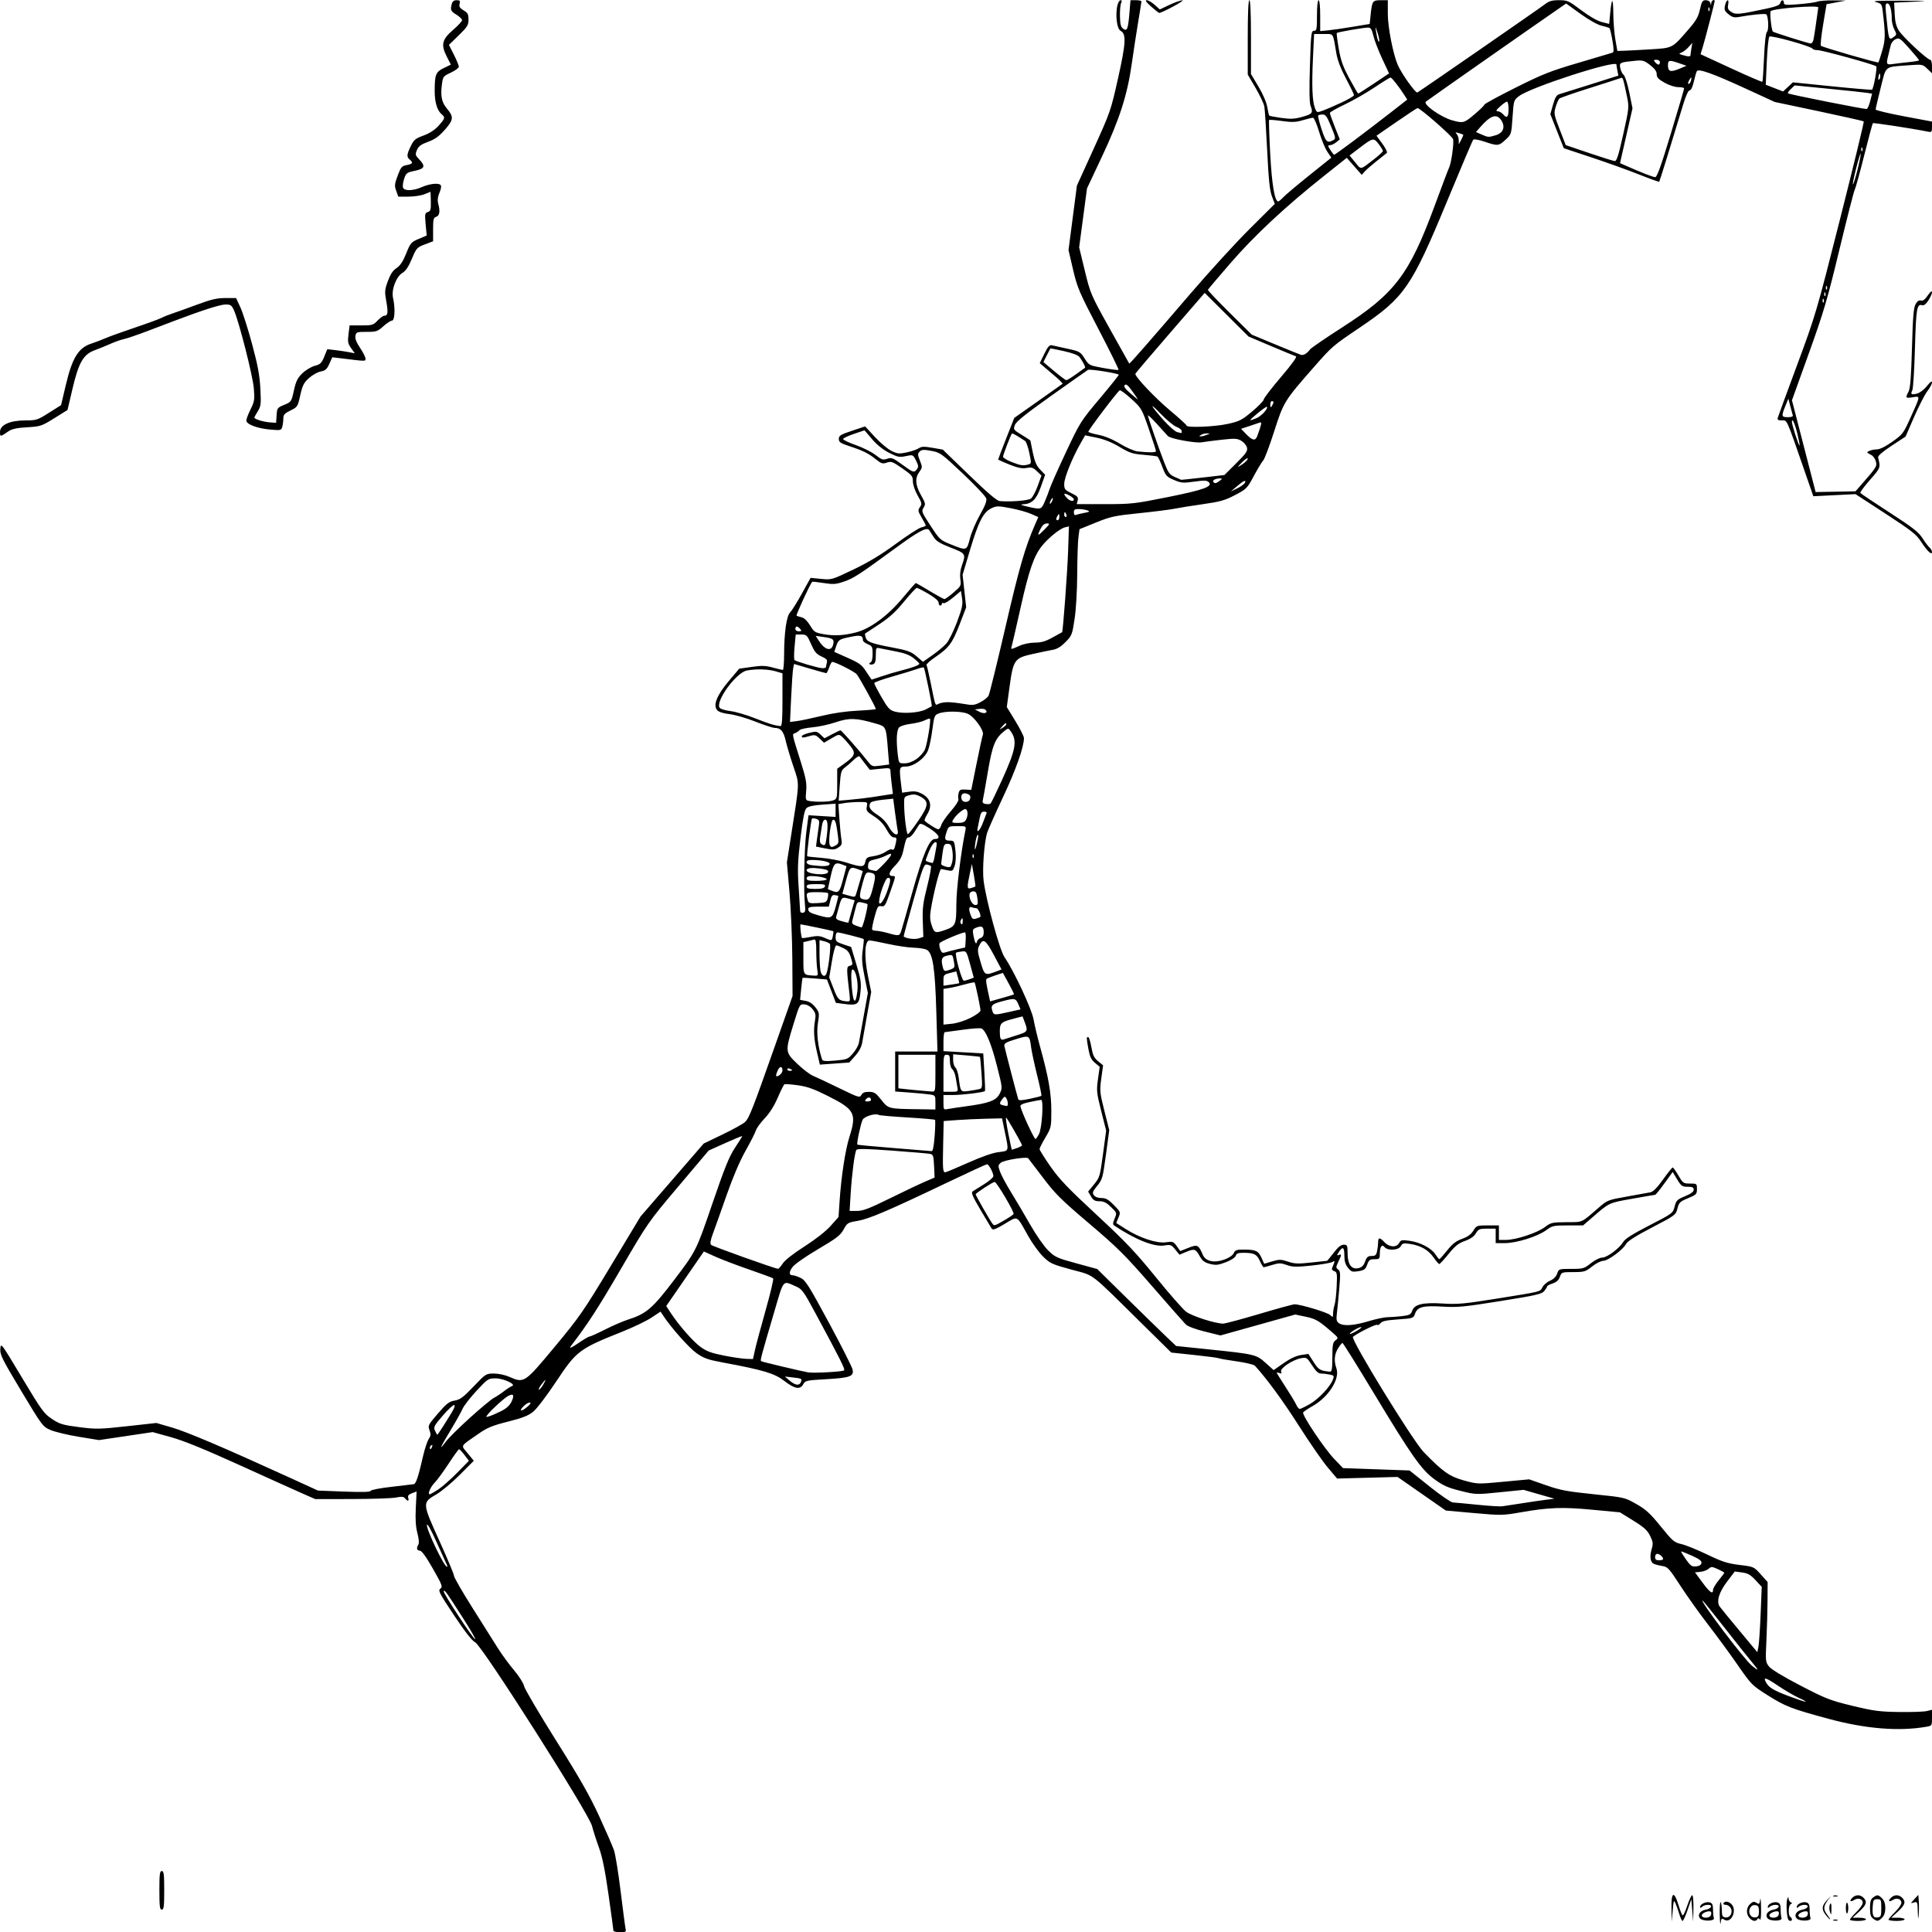 <?xml version="1.0" encoding="UTF-8" standalone="no"?>
<!-- Created with Inkscape (http://www.inkscape.org/) -->

<svg
   version="1.1"
   id="svg319"
   width="1200"
   height="1200"
   viewBox="0 0 1200 1200"
   sodipodi:docname="staticmap-hong-kong-2-road-13.svg"
   inkscape:version="1.1.1 (3bf5ae0d25, 2021-09-20)"
   xmlns:inkscape="http://www.inkscape.org/namespaces/inkscape"
   xmlns:sodipodi="http://sodipodi.sourceforge.net/DTD/sodipodi-0.dtd"
   xmlns="http://www.w3.org/2000/svg"
   xmlns:svg="http://www.w3.org/2000/svg">
  <defs
     id="defs323" />
  <sodipodi:namedview
     id="namedview321"
     pagecolor="#ffffff"
     bordercolor="#666666"
     borderopacity="1.0"
     inkscape:pageshadow="2"
     inkscape:pageopacity="0.0"
     inkscape:pagecheckerboard="0"
     showgrid="false"
     inkscape:zoom="0.7275"
     inkscape:cx="599.31271"
     inkscape:cy="600"
     inkscape:window-width="3440"
     inkscape:window-height="1369"
     inkscape:window-x="-8"
     inkscape:window-y="-8"
     inkscape:window-maximized="1"
     inkscape:current-layer="g325" />
  <g
     inkscape:groupmode="layer"
     inkscape:label="Image"
     id="g325">
    <path
       style="fill:#000000"
       d="m 381,1199.14 c 0,-0.542 -1.361,-10.555 -3.025,-22.25 -2.156,-15.156 -3.862,-23.563 -5.941,-29.265 -1.604,-4.4 -3.55,-10.475 -4.324,-13.5 -2.005,-7.835 -68.194,-111.89 -72.541,-114.04 -1.992,-0.985 -6.265,-6.438 -13.151,-16.783 -9.218,-13.847 -10.036,-15.443 -8.494,-16.571 1.557,-1.138 1.146,-2.232 -4.659,-12.416 -4.282,-7.512 -6.938,-11.171 -8.116,-11.179 -1.88,-0.012 -2.249,-1.675 -0.858,-3.871 0.512,-0.808 0.257,-3.647 -0.63,-7 -1.058,-4.003 -1.346,-8.579 -0.991,-15.761 l 0.5,-10.12 -2.884,1.088 c -2.111,0.797 -2.732,1.566 -2.318,2.87 0.681,2.145 -0.421,2.337 -1.959,0.342 -0.871,-1.129 -2.08,-1.247 -5.61,-0.544 -2.475,0.493 -14.775,0.916 -27.332,0.94 l -22.832,0.043 -7.168,-3.135 C 184.725,926.265 167.1,918.314 149.5,910.319 127.096,900.143 114.102,894.842 106.168,892.644 l -11.332,-3.14 -16.665,2.48 -16.665,2.48 -12.517,-2.04 c -6.885,-1.122 -14.767,-3.008 -17.517,-4.191 -4.938,-2.124 -5.164,-2.424 -18.285,-24.286 -11.97,-19.946 -13.255,-22.536 -12.985,-26.183 0.295,-3.981 0.515,-3.687 13.489,17.976 12.16,20.305 13.61,22.303 18.588,25.608 4.811,3.195 6.642,3.745 16.811,5.057 10.611,1.368 12.696,1.33 29.723,-0.55 l 18.312,-2.022 9.688,2.816 c 9.279,2.697 32.375,12.524 72.188,30.714 l 18.5,8.452 16.177,0.627 c 11.258,0.436 16.287,0.297 16.538,-0.458 0.199,-0.597 5.969,-1.714 12.823,-2.483 6.854,-0.769 13.108,-1.505 13.897,-1.637 1.466,-0.244 2.834,-4.361 5.941,-17.882 0.966,-4.205 2.493,-8.769 3.394,-10.144 1.336,-2.04 1.429,-3.049 0.504,-5.5 -1.081,-2.863 -0.842,-3.34 5.201,-10.356 5.391,-6.26 6.944,-7.462 10.43,-8.072 3.418,-0.598 5.362,-2.046 11.754,-8.75 7.567,-7.937 7.718,-8.033 12.623,-8.033 2.837,0 6.958,0.882 9.618,2.059 9.134,4.04 9.386,3.873 28.054,-18.559 15.438,-18.551 17.975,-22.21 35.003,-50.5 l 18.359,-30.5 19.634,-22.681 19.634,-22.681 11.707,-5.629 c 6.439,-3.096 12.705,-6.567 13.925,-7.712 2.595,-2.438 4.498,-7.277 18.831,-47.9 l 10.725,-30.395 -0.148,-23 c -0.082,-12.65 -0.873,-31.325 -1.759,-41.5 l -1.61,-18.5 2.587,-16.5 c 5.442,-34.701 5.337,-31.475 1.401,-43.185 -1.907,-5.673 -4.03,-12.79 -4.717,-15.815 -1.346,-5.922 -3.086,-8 -6.698,-8 -1.259,0 -6.732,-1.77 -12.163,-3.934 -5.431,-2.164 -12.621,-4.245 -15.978,-4.624 -3.883,-0.439 -6.689,-1.337 -7.711,-2.467 -2.738,-3.026 -0.254,-9.279 7.191,-18.102 l 6.466,-7.663 7.682,-1.102 c 6.268,-0.899 8.695,-0.829 13.182,0.383 3.025,0.817 5.838,1.491 6.25,1.497 0.412,0.007 0.764,-4.376 0.781,-9.738 0.044,-13.781 1.492,-23.773 3.777,-26.058 1.029,-1.029 4.298,-6.266 7.266,-11.637 l 5.395,-9.767 6.539,0.644 c 6.504,0.641 6.611,0.61 20.016,-5.799 9.503,-4.543 17.31,-9.262 26.477,-16.003 7.15,-5.258 14.238,-9.837 15.75,-10.175 1.512,-0.338 2.75,-0.877 2.75,-1.197 0,-0.32 -1.147,-2.54 -2.549,-4.932 -2.319,-3.956 -2.415,-4.54 -1.065,-6.468 1.356,-1.936 1.231,-2.567 -1.451,-7.32 C 568.242,304.664 567,300.986 567,298.973 c 0,-3.171 -0.605,-3.912 -6.597,-8.083 -5.971,-4.157 -6.878,-4.494 -9.56,-3.56 -2.605,0.908 -3.41,0.674 -6.653,-1.931 -4.718,-3.791 -8.084,-5.473 -16.44,-8.219 -5.774,-1.897 -6.75,-2.555 -6.75,-4.554 0,-2.036 1.051,-2.686 8.175,-5.059 l 8.175,-2.722 6.075,6.58 c 3.341,3.619 7.969,7.507 10.283,8.639 3.742,1.831 4.792,1.933 9.49,0.926 2.906,-0.623 6.253,-1.769 7.439,-2.546 1.763,-1.155 3.324,-1.21 8.556,-0.298 l 6.399,1.114 16.445,15.901 c 11.516,11.136 17.197,15.956 18.954,16.084 7.332,0.533 17.682,-0.314 19.359,-1.584 1.017,-0.771 2.902,-4.299 4.187,-7.841 l 2.337,-6.44 -2.814,-2.696 c -2.384,-2.284 -3.36,-2.593 -6.398,-2.023 -2.703,0.507 -5.315,-0.007 -10.624,-2.089 C 623.168,287.052 620,285.608 620,285.363 c 0,-0.245 2.246,-6.15 4.992,-13.122 l 4.992,-12.675 14.758,-10.402 c 8.117,-5.721 14.967,-10.567 15.223,-10.768 0.256,-0.202 -1.755,-2.257 -4.468,-4.569 -2.713,-2.311 -6.003,-5.116 -7.311,-6.233 l -2.378,-2.031 2.829,-5.769 c 2.295,-4.679 3.21,-5.681 4.846,-5.303 1.109,0.256 5.49,1.221 9.734,2.143 7.345,1.596 7.849,1.885 10.448,5.993 2.7,4.268 2.83,4.334 11.657,5.949 4.91,0.898 9.148,1.412 9.419,1.141 0.271,-0.271 -5.332,-11.652 -12.45,-25.292 -12.009,-23.011 -13.147,-25.675 -15.781,-36.938 l -2.839,-12.138 2.607,-20.025 2.607,-20.025 10.495,-23.099 c 10.269,-22.601 10.595,-23.545 15.11,-43.799 4.847,-21.741 5.145,-27.332 1.562,-29.249 -3.611,-1.933 -3.418,-19.028 0.215,-19.028 0.561,0 0.598,0.712 0.089,1.75 -0.471,0.963 -0.799,4.641 -0.728,8.175 0.1,5.017 0.537,6.723 1.993,7.788 2.459,1.798 3.057,0.272 3.906,-9.963 l 0.643,-7.75 h 3.415 c 1.878,0 3.405,0.338 3.394,0.75 -0.011,0.412 -0.925,6.15 -2.03,12.75 -1.105,6.6 -2.895,18.266 -3.977,25.925 -2.744,19.418 -7.578,34.479 -18.542,57.775 l -9.272,19.7 -2.438,18.3 -2.438,18.3 3.514,14.5 c 3.453,14.247 3.723,14.875 15.471,36 6.576,11.825 12.041,21.596 12.143,21.714 0.25,0.288 12.884,-14.162 38.221,-43.714 11.553,-13.475 28.018,-31.475 36.589,-40 l 15.584,-15.5 -1.786,-4.7 c -1.371,-3.608 -2.055,-10.231 -2.944,-28.5 -0.637,-13.09 -1.426,-25.325 -1.753,-27.189 -0.327,-1.864 -2.782,-7.107 -5.457,-11.651 L 775,46.323 V 23.224 c 0,-14.733 0.362,-23.099 1,-23.099 0.638,0 1,8.306 1,22.917 v 22.917 l 4.664,7.833 c 2.796,4.697 4.982,9.785 5.46,12.709 0.438,2.682 0.995,5.075 1.238,5.318 0.243,0.243 3.636,0.885 7.54,1.426 5.806,0.805 8.189,0.677 13.098,-0.7 6.248,-1.753 6.714,-2.412 4.963,-7.018 -0.681,-1.791 -0.8,-10.23 -0.346,-24.565 0.643,-20.312 0.821,-21.837 2.537,-21.837 1.665,0 1.846,-0.932 1.846,-9.5 0,-5.667 0.404,-9.5 1,-9.5 0.597,0 1,3.866 1,9.597 v 9.597 l 4.75,-0.447 c 2.612,-0.246 9.529,-1.245 15.37,-2.219 l 10.62,-1.772 0.597,-5.71 c 0.896,-8.572 1.224,-9.044 6.269,-9.044 H 862 V 8.694 c 0,8.081 3.175,24.47 6.089,31.431 2.25,5.376 11.176,17.955 12.279,17.304 2.743,-1.619 75.502,-51.934 78.777,-54.476 2.997,-2.326 4.628,-2.828 9.188,-2.828 5.245,0 5.989,0.335 13.766,6.195 5.083,3.83 9.974,6.642 12.812,7.366 l 4.59,1.17 0.654,-6.936 c 0.938,-9.95 1.836,-9.579 1.908,0.788 0.034,4.904 0.61,12.067 1.281,15.917 l 1.219,7 3.969,-0.101 c 2.183,-0.056 9.594,-0.451 16.469,-0.878 14.202,-0.882 13.434,-0.479 23.914,-12.556 4.543,-5.236 5.925,-7.671 6.95,-12.25 1.113,-4.974 1.585,-5.715 3.634,-5.715 1.402,0 2.54,0.708 2.812,1.75 0.435,1.667 0.463,1.667 0.573,0 0.101,-1.527 2.116,-2.661 2.116,-1.192 0,0.933 -5.877,23.63 -7.371,28.466 l -1.398,4.525 19.004,8.772 c 10.452,4.825 19.186,8.591 19.407,8.369 0.222,-0.222 0.69,-7.043 1.041,-15.157 0.404,-9.355 1.073,-15.161 1.829,-15.867 1.191,-1.113 0.896,-9.45 -0.384,-10.855 -0.591,-0.648 -9.306,0.173 -17.128,1.614 -2.791,0.514 -4.082,0.171 -6.373,-1.693 -2.467,-2.008 -2.773,-2.789 -2.171,-5.534 0.866,-3.941 2.713,-4.296 1.928,-0.37 -0.453,2.264 -0.064,3.155 1.959,4.48 2.732,1.79 4.759,1.596 22.054,-2.112 5.758,-1.234 8.025,-2.168 8.367,-3.443 0.588,-2.195 2.235,-2.301 2.235,-0.144 0,1.412 1.12,1.518 9.25,0.877 5.088,-0.401 10.292,-1.124 11.565,-1.606 1.273,-0.482 5.773,-0.828 10,-0.768 l 7.685,0.109 -6,1.141 -6,1.141 -2.086,12.5 c -1.147,6.875 -1.791,12.846 -1.431,13.27 0.758,0.891 35.212,10.867 35.733,10.347 0.191,-0.191 1.254,-3.445 2.362,-7.232 2.008,-6.863 2.049,-10.063 0.315,-24.555 -0.524,-4.373 -0.792,-4.732 -4.226,-5.647 -2.703,-0.72 1.462,-0.951 15.833,-0.879 17.082,0.086 18.012,0.166 7.5,0.647 l -12,0.549 0.323,6.886 c 0.238,5.063 0.932,7.85 2.624,10.53 2.533,4.012 17.656,18.084 19.436,18.084 0.645,0 1.117,1.769 1.117,4.187 v 4.187 l -2.934,-2.811 c -2.896,-2.774 -3.049,-2.802 -11.75,-2.143 -15.176,1.15 -13.647,-0.103 -17.206,14.108 -1.71,6.83 -3.11,12.834 -3.11,13.342 0,0.508 7.875,2.404 17.5,4.214 l 17.5,3.29 v 3.392 c 0,3.17 -0.18,3.355 -2.75,2.832 -9.04,-1.843 -33.578,-5.604 -33.974,-5.207 -0.26,0.26 -2.688,9.3 -5.396,20.089 -2.708,10.789 -5.356,20.382 -5.885,21.318 -0.529,0.936 -4.794,17.607 -9.478,37.046 -7.481,31.049 -9.791,38.888 -19.004,64.5 l -10.488,29.155 7.356,28.5 7.356,28.5 12.381,-0.228 12.381,-0.228 3.3,-3.772 c 9.834,-11.241 10.164,-11.761 9.363,-14.755 -0.421,-1.575 -1.643,-3.348 -2.715,-3.94 -1.072,-0.592 -2.16,-1.213 -2.42,-1.381 -1.066,-0.689 2.686,-2.166 5.536,-2.18 2.03,-0.01 5.333,-1.619 9.787,-4.768 6.397,-4.523 6.935,-5.226 11.131,-14.542 6.513,-14.459 6.442,-13.876 1.592,-13.101 -4.53,0.724 -4.698,0.501 -2.63,-3.498 1.079,-2.087 1.619,-8.969 2.131,-27.2 0.549,-19.522 1.003,-24.956 2.27,-27.155 1.071,-1.859 2.14,-2.573 3.302,-2.204 1.199,0.381 2.493,-0.596 4.285,-3.233 3.242,-4.771 3.54,-1.783 0.317,3.178 -1.472,2.266 -2.806,3.291 -3.859,2.963 -3.277,-1.019 -3.772,1.931 -4.468,26.579 -0.38,13.456 -1.117,25.292 -1.638,26.302 -1.276,2.473 -0.575,2.93 3.024,1.971 1.69,-0.45 4.391,-2.526 6.11,-4.695 2.035,-2.568 3.081,-3.312 3.081,-2.191 0,0.933 -1.285,3.357 -2.856,5.388 -1.571,2.03 -5.263,9.213 -8.205,15.961 l -5.349,12.269 -8.709,5.731 c -5.649,3.717 -8.58,6.258 -8.343,7.231 1.574,6.445 1.613,6.337 -5.008,13.889 -3.563,4.064 -6.264,7.734 -6.004,8.155 0.26,0.421 8.371,5.868 18.024,12.103 14.505,9.37 18.072,12.149 20.555,16.018 1.652,2.575 3.654,5.221 4.449,5.881 0.795,0.66 1.445,1.889 1.445,2.732 0,2.253 -3.21,-0.871 -7.061,-6.873 -2.589,-4.035 -6.082,-6.758 -21.761,-16.963 l -18.677,-12.156 -13.099,0.654 -13.098,0.654 -5.301,-15.297 c -11.679,-33.701 -10.828,-31.797 -14.213,-31.797 -2.4,0 -2.92,-0.36 -2.527,-1.75 0.273,-0.963 5.717,-15.825 12.1,-33.028 11.331,-30.541 11.96,-32.682 26.687,-90.851 8.296,-32.765 14.854,-59.802 14.575,-60.081 -0.28,-0.279 -12.833,-3.113 -27.896,-6.296 l -27.387,-5.788 -17.92,-8.239 c -20.382,-9.371 -29.408,-12.606 -30.454,-10.914 -0.376,0.609 -1.23,3.546 -1.897,6.527 -0.744,3.326 -1.741,5.419 -2.58,5.419 -0.851,0 -2.369,3.306 -4.017,8.75 -7.932,26.199 -14.61,47.722 -14.898,48.009 -0.18,0.18 -5.895,-1.881 -12.7,-4.579 -6.806,-2.698 -20.067,-7.457 -29.47,-10.575 l -17.096,-5.669 -4.176,-10.574 -4.176,-10.574 1.646,-5.866 c 1.211,-4.316 2.208,-6.031 3.772,-6.489 1.169,-0.343 9.937,-3.094 19.484,-6.113 l 17.358,-5.49 -0.608,-3.04 C 1004.274,42.243 1004,40.53 1004,40.107 c 0,-3.173 -53.238,14.047 -60.461,19.556 -3.329,2.539 -3.359,2.636 -4.078,13.181 -0.72,10.57 -0.742,10.64 -4.343,13.947 -4.27,3.922 -4.832,3.975 -13.006,1.215 -3.479,-1.175 -6.623,-1.732 -7.056,-1.25 -0.43,0.478 -7.861,17.969 -16.515,38.869 -21.771,52.58 -26.299,59.138 -53.542,77.552 -17.503,11.83 -17.435,11.771 -29.143,25.1 -18.051,20.55 -18.621,21.474 -24.442,39.662 -2.872,8.973 -5.95,17.119 -6.84,18.103 -0.89,0.984 -3.521,5.342 -5.847,9.686 -4.067,7.596 -4.509,8.044 -11.615,11.767 -6.298,3.299 -9.246,4.134 -20,5.66 -6.937,0.985 -14.863,2.254 -17.613,2.822 -2.75,0.567 -12.588,1.811 -21.862,2.763 -15.346,1.576 -17.773,2.101 -27,5.842 l -10.138,4.109 -0.662,4.967 c -0.364,2.732 -0.702,12.958 -0.75,22.724 -0.051,10.398 -0.725,22.002 -1.626,28 -1.471,9.797 -1.716,10.425 -5.621,14.405 -2.736,2.788 -5.281,4.367 -7.712,4.784 -1.996,0.342 -7.679,1.519 -12.629,2.615 -11.428,2.53 -12.156,3.57 -14.487,20.699 l -1.668,12.259 5.327,8.719 c 2.93,4.795 5.327,9.554 5.327,10.574 0,5.512 -5.006,19.672 -12.858,36.366 -4.869,10.352 -9.351,20.397 -9.962,22.322 -1.871,5.898 -3.142,23.006 -2.23,30 1.657,12.704 9.942,42.982 12.965,47.383 5.936,8.642 16.916,32.17 18.064,38.708 0.619,3.525 2.434,11.134 4.034,16.909 5.258,18.975 6.986,28.818 6.986,39.785 0,10.145 -0.082,10.518 -3.645,16.547 -2.005,3.393 -3.655,6.655 -3.667,7.249 -0.012,0.595 3.027,5.455 6.754,10.8 5.505,7.895 10.864,13.51 28.558,29.919 18.124,16.808 24.317,23.327 36.88,38.823 8.304,10.243 16.774,19.902 18.821,21.463 3.587,2.736 18.099,7.402 23.044,7.41 1.236,0.002 11.324,-2.697 22.418,-5.997 11.094,-3.3 20.963,-6 21.931,-6 3.622,0 20.236,4.99 22.035,6.618 1.779,1.61 1.87,1.571 1.87,-0.813 0,-1.378 0.419,-3.81 0.932,-5.405 0.513,-1.595 1.107,-6.832 1.32,-11.639 0.35,-7.886 0.203,-8.798 -1.504,-9.34 -1.041,-0.33 -1.678,-1.123 -1.416,-1.76 2.045,-4.978 2.044,-4.931 0.07,-3.88 -1.046,0.557 -6.852,1.532 -12.902,2.166 -9.331,0.978 -11.644,0.925 -15.245,-0.35 -3.728,-1.32 -4.823,-1.328 -9,-0.06 -2.615,0.794 -5.024,1.448 -5.353,1.454 -0.329,0.006 -1.392,-1.75 -2.363,-3.902 -1.9,-4.213 -3.59,-5.052 -10.222,-5.074 -3.216,-0.011 -4.32,0.419 -4.777,1.858 -0.352,1.109 -2.855,2.737 -6.144,3.995 -4.733,1.811 -6.181,1.965 -9.837,1.044 -3.439,-0.866 -4.722,-1.854 -6.488,-4.995 -2.465,-4.386 -3.219,-4.588 -8.648,-2.32 l -3.82,1.596 -2.623,-3.214 c -2.42,-2.965 -2.941,-3.16 -6.724,-2.521 -6.277,1.06 -17.795,-3.494 -31.081,-12.29 -1.091,-0.722 -1.064,-1.499 0.154,-4.413 1.469,-3.516 1.456,-3.558 -2.218,-7.145 -2.817,-2.751 -4.526,-3.609 -7.188,-3.609 -2.822,0 -3.833,-0.577 -5.269,-3.007 l -1.777,-3.007 3.646,-4.449 c 3.51,-4.283 3.718,-4.989 5.594,-18.92 l 1.948,-14.471 -3.073,-12.171 c -2.871,-11.373 -3.003,-12.672 -2.006,-19.822 l 1.066,-7.652 -2.967,-2.5 c -2.309,-1.945 -3.203,-3.817 -4.027,-8.434 -1.286,-7.201 -1.294,-7.566 -0.166,-7.566 0.491,0 1.385,2.812 1.987,6.25 0.886,5.066 1.679,6.731 4.184,8.787 l 3.09,2.537 -1.113,8.129 c -1.053,7.692 -0.95,8.772 1.915,20.121 l 3.028,11.993 -2.057,15.254 c -1.948,14.445 -2.235,15.471 -5.409,19.344 -2.874,3.507 -3.17,4.339 -2.074,5.838 0.787,1.076 2.597,1.748 4.709,1.748 2.729,0 4.306,0.891 7.703,4.352 4.229,4.309 4.257,4.386 2.868,7.75 l -1.403,3.398 5.762,3.675 c 8.754,5.583 19.326,9.094 25.026,8.31 4.356,-0.599 4.781,-0.449 6.814,2.406 l 2.168,3.045 5.072,-1.999 c 5.649,-2.227 6.267,-1.928 8.908,4.299 1.729,4.076 7.006,5.272 13.313,3.019 3.011,-1.076 5.277,-2.609 5.911,-3.999 0.871,-1.913 1.799,-2.252 6.117,-2.241 7.56,0.02 9.178,0.748 11.089,4.986 l 1.725,3.825 4.954,-1.471 c 4.436,-1.317 5.463,-1.302 9.83,0.149 4.141,1.375 6.311,1.46 14.394,0.558 5.235,-0.584 9.668,-1.061 9.852,-1.061 0.184,0 2.05,-2.25 4.147,-5 2.703,-3.544 4.51,-5 6.205,-5 2.217,0 2.394,0.386 2.415,5.25 0.029,6.934 2.393,10.257 6.631,9.326 2.219,-0.487 3.29,-1.531 4.224,-4.114 1.024,-2.831 1.764,-3.462 4.062,-3.462 2.348,0 2.913,-0.515 3.435,-3.125 0.344,-1.719 0.625,-4.194 0.625,-5.5 0,-3.035 1.062,-3.002 4,0.125 2.951,3.141 7.475,3.349 9.044,0.417 0.993,-1.856 1.678,-2.006 6.285,-1.38 6.706,0.912 13.65,4.512 16.17,8.384 1.1,1.69 2.23,3.074 2.511,3.076 0.281,0.002 2.462,-2.443 4.847,-5.432 3.297,-4.131 5.525,-5.862 9.291,-7.216 3.461,-1.245 5.567,-2.772 6.984,-5.065 1.977,-3.2 2.207,-3.284 8.948,-3.284 H 931 v 4.5 4.5 h 4.448 c 6.157,0 19.331,-4.347 24.094,-7.95 3.731,-2.823 4.501,-2.998 13.458,-3.058 10.442,-0.07 8.747,0.7 20.122,-9.148 5.227,-4.525 5.715,-4.715 17.378,-6.765 6.6,-1.16 13.153,-2.344 14.562,-2.632 1.755,-0.359 4.245,-2.876 7.899,-7.985 2.935,-4.104 5.625,-7.462 5.977,-7.462 0.353,0 1.955,2.25 3.561,5 2.785,4.769 3.118,5 7.21,5 4.213,0 4.29,0.061 4.29,3.404 0,3.186 -0.355,3.551 -5.536,5.699 -5.026,2.083 -5.631,2.672 -6.566,6.389 -1.014,4.025 -1.28,4.224 -15.787,11.785 -10.056,5.241 -15.187,8.497 -16.11,10.222 -1.947,3.638 -11.229,10.501 -14.202,10.501 -1.384,0 -4.493,1.571 -6.908,3.49 -4.106,3.264 -4.863,3.491 -11.693,3.5 -7.183,0.01 -7.319,0.058 -8.33,2.959 -0.716,2.054 -2.066,3.291 -4.448,4.078 -1.881,0.621 -3.43,1.431 -3.442,1.801 -0.012,0.37 -0.8,1.662 -1.75,2.871 -1.516,1.929 -4.851,2.699 -27.228,6.283 -22.642,3.627 -26.677,4.014 -36,3.451 -12.148,-0.733 -15.614,0.162 -17.098,4.417 -0.979,2.81 -1.172,2.874 -10.613,3.537 -7.391,0.52 -9.906,1.073 -10.871,2.393 -0.69,0.944 -1.59,1.382 -1.999,0.973 -0.641,-0.641 -11.728,4.826 -15.072,7.432 -1.697,1.322 37.154,64.61 43.98,71.645 11.823,12.182 15.989,15.117 24.969,17.587 8.366,2.302 8.482,2.306 24.453,0.803 l 16.047,-1.51 10.352,3.628 c 8.882,3.113 13.095,3.911 29.677,5.619 19.293,1.988 19.337,1.998 26.538,6.095 5.96,3.391 8.597,5.813 15.175,13.941 7.359,9.092 8.326,9.919 12.765,10.923 2.642,0.597 9.854,3.514 16.028,6.482 9.407,4.522 12.667,5.572 20.131,6.485 8.883,1.087 8.917,1.101 13.177,5.853 l 4.271,4.764 -0.059,11.5 c -0.033,6.325 -0.35,17.479 -0.705,24.786 -0.621,12.777 -0.559,13.397 1.615,16.172 1.414,1.804 8.718,6.237 19.5,11.833 15.809,8.205 18.488,9.25 32.297,12.593 13.177,3.19 16.798,3.671 29,3.847 7.668,0.111 15.405,-0.157 17.192,-0.594 l 3.25,-0.795 v 4.968 c 0,4.821 -0.096,4.985 -3.25,5.539 -17.146,3.01 -37.655,1.388 -60.63,-4.795 -23.412,-6.301 -27.172,-7.754 -38.308,-14.804 -9.622,-6.092 -10.089,-6.564 -18.524,-18.749 -4.759,-6.875 -13.002,-18.125 -18.317,-25 -5.315,-6.875 -13.079,-17.762 -17.253,-24.193 -7.117,-10.966 -7.825,-11.73 -11.403,-12.304 -2.098,-0.336 -4.49,-0.971 -5.315,-1.41 -2.013,-1.071 -2.435,-4.697 -1.077,-9.232 0.959,-3.202 0.818,-4.334 -1.006,-8.044 -1.702,-3.462 -3.769,-5.338 -10.435,-9.466 l -8.313,-5.149 -16.975,-1.598 c -18.8,-1.77 -27.041,-1.48 -44.46,1.56 -11.392,1.988 -12.32,2.004 -29.239,0.489 l -17.473,-1.564 -14.989,-10.435 -14.989,-10.435 -18.772,0.501 -18.772,0.501 -5.803,-6.86 c -3.192,-3.773 -11.239,-15.396 -17.883,-25.829 -9.944,-15.614 -19.758,-29.028 -27.335,-37.361 -0.665,-0.731 -5.822,-1.975 -11.459,-2.763 -5.638,-0.788 -10.606,-1.653 -11.041,-1.922 -0.435,-0.269 -7.246,-1.169 -15.134,-2.001 L 727.5,840.099 l -18,-17.746 c -33.634,-33.16 -29.142,-29.714 -44.033,-33.785 -12.054,-3.295 -13.291,-3.863 -17.583,-8.074 -2.539,-2.491 -6.681,-8.206 -9.204,-12.699 -7.479,-13.318 -6.19,-12.643 -14.607,-7.643 -5.91,3.511 -7.419,4.045 -8.17,2.89 -0.507,-0.779 -3.669,-6.083 -7.027,-11.786 -4.827,-8.197 -5.82,-10.559 -4.74,-11.272 0.751,-0.496 3.953,-2.5 7.115,-4.453 3.163,-1.953 5.75,-4.215 5.75,-5.028 0,-2.031 -2.851,-7.378 -3.934,-7.378 -0.486,0 -12.062,5.337 -25.724,11.86 -35.891,17.135 -47.725,22.179 -54.77,23.347 -5.942,0.985 -6.359,1.242 -8.575,5.299 -1.991,3.644 -4.305,5.429 -15.913,12.277 -7.931,4.679 -14.539,9.313 -15.88,11.137 -2.336,3.178 -2.215,5.081 0.321,5.081 0.774,0 2.929,0.726 4.789,1.613 2.955,1.409 5.167,4.917 17.515,27.779 7.773,14.391 14.405,27.526 14.737,29.188 0.847,4.235 -1.584,5.097 -16.828,5.966 -11.818,0.673 -12.612,0.851 -13.808,3.085 -1.898,3.546 -5.347,2.954 -11.765,-2.022 -6.079,-4.712 -12.88,-6.748 -38.47,-11.515 -9.172,-1.709 -11.613,-2.586 -16.151,-5.805 -4.652,-3.3 -15.794,-15.865 -20.656,-23.294 l -1.611,-2.462 -5.625,3.735 c -3.094,2.054 -11.299,5.999 -18.235,8.765 -26.709,10.656 -28.337,11.884 -40.973,30.933 -5.732,8.64 -12.057,16.956 -14.252,18.738 -3.042,2.469 -6.64,3.884 -15.693,6.172 -9.773,2.47 -12.859,3.743 -18.373,7.582 -11.698,8.143 -10.968,6.811 -6.634,12.101 l 3.787,4.622 -8.716,8.756 c -4.794,4.816 -11.368,10.288 -14.61,12.161 -8.768,5.065 -8.759,5.206 1.971,28.85 4.991,10.998 9.074,20.77 9.074,21.716 0,0.946 5.062,9.744 11.25,19.552 6.188,9.807 13.338,21.151 15.89,25.209 2.552,4.058 7.118,10.299 10.147,13.87 3.068,3.616 5.827,7.979 6.229,9.85 0.397,1.847 9.358,17.083 19.913,33.858 14.595,23.196 21.003,34.452 26.759,47 4.162,9.075 8.277,18.525 9.143,21 0.867,2.475 2.732,13.95 4.146,25.5 1.413,11.55 2.793,22.012 3.066,23.25 0.45,2.042 0.125,2.25 -3.523,2.25 -2.21,0 -4.019,-0.443 -4.019,-0.985 z m 736.204,-144.597 c -2.913,-1.33 -8.687,-4.707 -12.831,-7.503 -7.581,-5.116 -9.37,-5.646 -7.546,-2.238 1.801,3.365 4.579,5.066 14.174,8.678 10.861,4.089 14.01,4.629 6.204,1.064 z m -28.652,-21.667 c -1.988,-2.337 -9.694,-12.012 -17.124,-21.5 -7.43,-9.488 -13.705,-17.25 -13.944,-17.25 -1.814,0 25.643,36.246 30.647,40.456 4.393,3.697 4.533,3.129 0.421,-1.706 z m 5.004,-30.25 0.692,-17 -3.874,-4.176 c -3.107,-3.349 -4.765,-4.294 -8.374,-4.77 l -4.5,-0.594 -4.682,6.138 c -5.16,6.765 -6.882,12.575 -4.65,15.685 0.733,1.02 6.282,7.802 12.332,15.071 l 11,13.216 0.681,-3.286 c 0.375,-1.807 0.993,-10.935 1.374,-20.285 z m -805.824,2.634 c -10.865,-16.982 -11.404,-17.738 -12.157,-17.016 -0.747,0.717 18.357,29.882 19.574,29.882 0.447,0 -2.891,-5.79 -7.418,-12.866 z M 1064,987.478 c 0,-0.906 1.575,-3.569 3.5,-5.918 1.925,-2.349 3.5,-4.465 3.5,-4.701 0,-0.236 -1.801,-1.242 -4.002,-2.235 -3.649,-1.645 -4.157,-1.666 -5.75,-0.23 -0.961,0.866 -3.261,1.722 -5.11,1.903 l -3.362,0.328 4.61,6.25 c 4.632,6.28 6.614,7.659 6.614,4.603 z m -786.272,-15.103 c -0.214,-0.412 -3.053,-6.709 -6.309,-13.992 -3.618,-8.093 -6.044,-12.462 -6.241,-11.236 -0.44,2.747 10.669,25.979 12.423,25.979 0.284,0 0.342,-0.338 0.127,-0.75 z m 779.089,-1.512 c 0.25,-1.32 -1.254,-2.479 -5.992,-4.617 -3.479,-1.57 -6.464,-2.739 -6.633,-2.598 -0.169,0.141 1.17,2.352 2.975,4.913 2.823,4.006 3.704,4.615 6.299,4.36 1.937,-0.19 3.136,-0.927 3.35,-2.059 z M 1033,968.325 c 0,-1.246 -2.259,-3.2 -3.7,-3.2 -0.715,0 -1.3,0.9 -1.3,2 0,1.467 0.667,2 2.5,2 1.375,0 2.5,-0.36 2.5,-0.8 z m -87.5,-34.637 c 5.5,-0.864 12.25,-1.85 15,-2.192 l 5,-0.621 -9.584,-2.751 -9.584,-2.751 -14.827,1.503 c -14.736,1.493 -14.885,1.488 -24.367,-0.873 -7.745,-1.929 -10.756,-3.261 -16.004,-7.08 -8.3,-6.039 -14.167,-14.364 -38.135,-54.109 -10.175,-16.873 -18.801,-30.68 -19.168,-30.683 -0.368,-0.002 -1.605,1.511 -2.75,3.363 -2.312,3.741 -2.632,7.754 -0.994,12.453 2.273,6.52 -4.845,17.746 -14.837,23.399 -2.887,1.634 -5.518,3.405 -5.847,3.936 -0.9,1.456 13.215,22.558 19.374,28.965 l 5.404,5.621 20.658,0.734 20.658,0.734 12.379,9.895 c 6.808,5.442 13.334,9.932 14.501,9.977 1.167,0.045 7.973,0.676 15.123,1.403 7.15,0.726 14.125,1.17 15.5,0.985 1.375,-0.185 7,-1.043 12.5,-1.907 z m -673.446,-8.446 c 2.445,-1.586 7.765,-6.266 11.822,-10.401 l 7.377,-7.518 -2.745,-3.599 c -1.51,-1.98 -3.029,-3.592 -3.377,-3.583 -0.347,0.009 -3.283,4.068 -6.523,9.02 -3.241,4.952 -7.114,10.233 -8.608,11.734 -2.605,2.618 -4.584,7.23 -3.102,7.23 0.391,0 2.711,-1.297 5.156,-2.883 z m -3.673,-26.669 c 0.341,-0.89 0.174,-1.291 -0.393,-0.941 -0.544,0.336 -0.989,1.034 -0.989,1.552 0,1.438 0.717,1.121 1.382,-0.611 z m 23.469,-17.923 c 6.688,-6.036 13.395,-11.612 14.904,-12.391 1.51,-0.779 4.32,-2.638 6.245,-4.13 1.925,-1.492 4.175,-2.935 5,-3.205 2.941,-0.964 -5.172,-4.791 -10.167,-4.795 -4.536,-0.004 -4.868,0.213 -11.867,7.746 -3.961,4.263 -7.863,9.294 -8.672,11.181 -0.809,1.887 -4.131,7.834 -7.383,13.216 -6.377,10.557 -7.617,13.491 -3.065,7.253 1.565,-2.145 8.317,-8.839 15.005,-14.875 z m -16.586,5.225 c 6.832,-10.783 7.78,-12.604 6.859,-13.174 -0.518,-0.32 -3.669,2.579 -7.002,6.442 -5.54,6.421 -5.963,7.236 -4.931,9.503 0.621,1.363 1.268,2.479 1.438,2.479 0.17,0 1.806,-2.362 3.635,-5.25 z m 36.017,-9.413 c 3.257,-1.637 5.307,-3.505 6.429,-5.858 1.928,-4.044 1.211,-5.311 -2.025,-3.579 -2.509,1.343 -10.362,8.444 -12.712,11.494 -1.362,1.768 -1.294,1.843 1.033,1.12 1.371,-0.426 4.644,-1.855 7.274,-3.177 z m 16.412,-2.806 c 1.987,-1.748 2.346,-2.478 1.23,-2.5 -0.867,-0.017 -2.633,1.093 -3.924,2.468 -3.033,3.229 -0.967,3.253 2.694,0.032 z m 485.873,-1.57 c 5.47,-3.13 12.631,-10.724 14.333,-15.2 0.883,-2.322 0.704,-2.59 -2.093,-3.15 -1.682,-0.336 -4.08,-0.612 -5.329,-0.612 -1.635,0 -3.183,-1.422 -5.532,-5.082 -3.147,-4.904 -3.387,-5.059 -6.854,-4.423 -5.238,0.96 -13.136,6.229 -12.362,8.246 0.459,1.197 0.19,1.443 -1.057,0.964 C 793.753,852.477 793,852.383 793,852.622 c 0,0.239 2.441,4.179 5.425,8.757 2.984,4.577 5.981,9.543 6.661,11.034 0.68,1.492 1.671,2.712 2.203,2.712 0.532,0 3.358,-1.367 6.279,-3.039 z M 337.341,860.125 c 0.975,-1.65 1.606,-3 1.404,-3 -0.203,0 -1.367,1.35 -2.586,3 -1.22,1.65 -1.852,3 -1.404,3 0.448,0 1.612,-1.35 2.586,-3 z m 160.076,-1.643 c 0.837,-2.181 0.706,-2.257 -4.996,-2.921 l -4.921,-0.573 3,2.564 c 3.451,2.949 6.01,3.293 6.917,0.93 z m 26.861,-7.312 c 0.765,-0.689 -1.959,-6.129 -17.777,-35.494 -7.313,-13.576 -8.344,-15.002 -12,-16.594 -8.627,-3.757 -7.454,-5.146 -13.76,16.291 -8.3,28.215 -8.684,29.673 -7.929,30.104 0.831,0.476 25.65,6.372 29.19,6.935 3.611,0.574 21.358,-0.415 22.277,-1.241 z m 303.269,-8.16 c 0.04,-7.853 0.317,-9.312 1.998,-10.542 1.878,-1.373 1.801,-1.558 -2.047,-4.909 -8.437,-7.348 -10.25,-8.413 -16.561,-9.735 l -6.437,-1.348 -23.226,6.497 -23.226,6.497 -9.774,-2.423 c -5.855,-1.451 -10.577,-3.225 -11.774,-4.423 -1.1,-1.1 -10.534,-11.819 -20.965,-23.819 -16.7,-19.213 -21.357,-23.851 -39,-38.828 -17.519,-14.872 -21.133,-18.463 -28.774,-28.586 -4.806,-6.367 -8.925,-11.764 -9.153,-11.992 -1.061,-1.061 -14.904,1.145 -16.795,2.676 -1.935,1.567 -1.982,1.949 -0.697,5.615 0.758,2.164 3.876,7.984 6.928,12.934 3.052,4.95 8.426,14.051 11.942,20.224 3.516,6.173 8.464,13.265 10.997,15.759 4.288,4.223 5.496,4.779 17.561,8.069 l 12.956,3.534 18,17.717 c 9.9,9.744 20.925,20.5 24.5,23.902 l 6.5,6.185 20,2.075 c 28.971,3.006 29.773,3.196 35.622,8.455 l 4.958,4.457 6.21,-4.34 c 4.092,-2.86 7.775,-4.575 10.799,-5.028 l 4.588,-0.688 3.227,5.029 c 3.118,4.858 4.017,5.393 10.096,5.999 1.232,0.123 1.508,-1.482 1.547,-8.965 z M 468.958,838.375 c 0.702,-3.163 3.688,-14.288 6.636,-24.724 2.948,-10.435 5.032,-19.257 4.633,-19.604 -0.4,-0.347 -7.026,-2.802 -14.726,-5.457 -7.7,-2.655 -17.221,-6.276 -21.158,-8.048 l -7.158,-3.221 -11.695,16.946 -11.695,16.946 2.768,4.205 c 5.2,7.902 13.934,17.855 18.647,21.25 3.703,2.668 6.796,3.801 14.5,5.313 5.386,1.057 11.633,1.971 13.883,2.032 l 4.091,0.111 z m -108.822,-4.75 c 2.798,-1.925 5.547,-3.5 6.107,-3.5 0.561,0 4.898,-1.962 9.638,-4.36 4.74,-2.398 11.094,-5.149 14.118,-6.113 11.457,-3.652 15.262,-6.91 28.64,-24.528 13.76,-18.12 13.77,-18.138 23.874,-47.672 7.601,-22.218 10.418,-29.171 14.001,-34.559 2.467,-3.71 4.485,-6.952 4.485,-7.204 0,-0.253 -4.688,1.654 -10.417,4.238 l -10.417,4.698 -18.833,22.292 c -18.69,22.122 -18.962,22.514 -35.847,51.5 -14.232,24.431 -20.431,33.993 -30.771,47.458 -1.631,2.124 0.118,1.398 5.421,-2.25 z m 485.445,-9.252 c -0.581,-0.581 -6.335,2.543 -7.169,3.893 -0.393,0.636 1.149,0.109 3.425,-1.171 2.277,-1.28 3.962,-2.505 3.744,-2.723 z M 850,820.625 c 4.594,-1.375 9.961,-2.504 11.926,-2.509 1.966,-0.005 5.983,-0.298 8.929,-0.652 4.658,-0.559 5.478,-0.995 6.298,-3.347 1.405,-4.029 6.706,-5.263 19.17,-4.462 8.866,0.57 13.076,0.19 32.677,-2.947 29.026,-4.647 27.491,-4.262 29.107,-7.286 0.766,-1.434 2.886,-3.231 4.71,-3.993 2.129,-0.89 3.686,-2.446 4.348,-4.345 1.023,-2.936 1.092,-2.959 8.793,-2.959 7.361,0 7.988,-0.18 12.152,-3.49 2.44,-1.94 5.539,-3.495 6.977,-3.5 3.042,-0.011 10.696,-5.684 13.088,-9.7 1.19,-1.998 5.894,-4.979 16.27,-10.31 14.447,-7.423 14.607,-7.543 15.682,-11.698 0.986,-3.81 1.585,-4.405 6.48,-6.434 3.725,-1.544 5.394,-2.798 5.394,-4.052 0,-1.432 -0.794,-1.816 -3.757,-1.816 -3.396,0 -4.024,-0.443 -6.536,-4.6 l -2.779,-4.6 -5.131,7.1 c -2.822,3.905 -5.417,7.1 -5.766,7.1 -0.349,0 -6.813,1.104 -14.365,2.452 -14.631,2.613 -13.918,2.276 -24.903,11.798 l -5.48,4.75 h -9.445 c -8.89,0 -9.681,0.174 -13.464,2.956 -5.348,3.933 -18.373,8.016 -25.625,8.032 l -5.75,0.013 v -4.5 -4.5 h -5.284 c -4.77,0 -5.451,0.282 -6.996,2.898 -1.15,1.947 -3.383,3.499 -6.802,4.729 -4.043,1.454 -6.137,3.12 -10.178,8.102 -2.799,3.449 -5.399,6.271 -5.778,6.271 -0.379,0 -1.96,-1.834 -3.514,-4.076 -3.252,-4.693 -8.015,-7.437 -14.632,-8.429 -4.078,-0.612 -4.773,-0.442 -5.762,1.405 -1.387,2.591 -8.096,2.959 -10.093,0.553 -1.683,-2.028 -2.924,-0.218 -2.945,4.297 -0.014,3.007 -0.262,3.25 -3.314,3.25 -2.839,0 -3.469,0.47 -4.52,3.375 -1.053,2.911 -1.803,3.469 -5.451,4.053 -3.827,0.613 -4.444,0.41 -6.475,-2.125 -1.616,-2.017 -2.246,-4.134 -2.25,-7.553 -0.006,-5.299 -0.984,-5.957 -3.393,-2.28 -1.378,2.104 -1.395,2.384 -0.115,1.893 1.915,-0.735 1.888,-0.238 -0.227,4.198 -1.582,3.318 -1.593,3.729 -0.128,4.801 1.395,1.02 1.489,2.527 0.721,11.655 -0.485,5.766 -1.154,12.701 -1.487,15.413 -0.497,4.049 -0.283,5.165 1.201,6.25 2.74,2.003 9.165,1.592 18.424,-1.179 z M 486.183,784.767 c 1.331,-2.031 6.672,-6.219 13.514,-10.595 6.927,-4.431 13.215,-9.372 16.222,-12.745 l 4.91,-5.509 0.638,-9.646 c 1.016,-15.371 3.561,-32.033 6.132,-40.146 4.616,-14.569 3.318,-17.017 -13.506,-25.454 -8.62,-4.323 -12.779,-5.801 -18.605,-6.611 -4.127,-0.574 -7.854,-0.827 -8.283,-0.562 -0.429,0.265 -2.294,4.002 -4.144,8.304 -2.171,5.047 -5.047,9.597 -8.107,12.822 -2.608,2.75 -5.058,6.125 -5.444,7.5 -0.386,1.375 -3.244,7 -6.351,12.5 -3.597,6.367 -7.875,16.357 -11.776,27.5 -3.37,9.625 -7.174,20.313 -8.454,23.75 -1.677,4.506 -2.023,6.554 -1.239,7.339 0.929,0.929 39.446,14.7 41.551,14.856 0.407,0.03 1.731,-1.457 2.942,-3.304 z m 137.424,-26.703 c 2.943,-1.684 5.617,-3.493 5.943,-4.02 0.644,-1.041 -10.487,-19.919 -11.744,-19.919 -1.132,0 -11.806,6.955 -11.806,7.693 0,0.684 8.736,16.007 10.295,18.057 1.27,1.671 1.194,1.689 7.312,-1.811 z M 552.707,744.333 C 561.393,740.048 571.2,735.386 574.5,733.973 l 6,-2.569 -0.332,-7.141 c -0.297,-6.392 -0.559,-7.187 -2.5,-7.579 -1.192,-0.241 -11.812,-1.147 -23.6,-2.013 -16.342,-1.201 -21.604,-1.296 -22.158,-0.4 -1.073,1.736 -2.787,14.851 -3.542,27.104 l -0.662,10.75 h 4.604 c 3.727,0 7.613,-1.484 20.397,-7.792 z m 48.558,-22.121 c 8.5,-3.797 15.293,-6.164 18.985,-6.615 6.636,-0.811 6.443,-0.193 3.894,-12.472 l -1.764,-8.5 -9.94,0.233 c -5.467,0.128 -13.62,0.503 -18.117,0.834 l -8.178,0.601 -0.336,14.666 c -0.349,15.245 -0.202,17.166 1.313,17.166 0.499,0 6.864,-2.661 14.143,-5.912 z m -20.736,-16.632 c 0.394,-5.249 0.499,-9.761 0.234,-10.026 -0.265,-0.265 -8.037,-0.935 -17.272,-1.489 -9.235,-0.554 -17.19,-1.254 -17.677,-1.556 -1.963,-1.213 -8.855,0.825 -9.995,2.955 -1.173,2.192 -3.879,14.884 -3.303,15.492 0.173,0.182 10.365,1.135 22.649,2.117 12.284,0.982 22.855,1.845 23.492,1.918 0.761,0.087 1.402,-3.133 1.872,-9.411 z m 51.367,7.431 c 1.757,-0.613 3.062,-1.407 2.899,-1.767 -1.661,-3.672 -9.437,-17.118 -9.899,-17.119 -0.332,-5.5e-4 0.294,4.499 1.391,9.999 1.097,5.5 2.089,10 2.204,10 0.115,0 1.647,-0.501 3.404,-1.114 z m 13.473,-8.7 c 1.84,-3.647 2.932,-21.202 1.315,-21.143 -0.652,0.024 -3.885,0.624 -7.185,1.334 -4.216,0.907 -5.91,1.712 -5.699,2.706 0.771,3.623 8.707,20.72 9.414,20.282 0.439,-0.271 1.408,-1.702 2.154,-3.18 z M 581,684.713 c 0,-4.336 -0.065,-4.421 -3.75,-4.952 -2.062,-0.297 -7.688,-0.827 -12.5,-1.178 L 556,677.946 V 665.535 653.125 h 13.139 13.139 l -0.714,-24.75 c -0.787,-27.296 -2.202,-36.449 -5.945,-38.456 -1.166,-0.625 -4.82,-1.201 -8.12,-1.28 -3.3,-0.079 -10.431,-1.127 -15.847,-2.329 -5.416,-1.202 -10.639,-2.185 -11.608,-2.185 -2.97,0 -3.404,9.965 -0.957,21.965 l 2.05,10.05 -2.482,13.742 c -1.365,7.558 -2.773,15.542 -3.128,17.742 -0.416,2.573 -1.963,5.485 -4.337,8.161 l -3.691,4.161 -9.135,0.655 -9.135,0.655 -1.804,-7.816 c -1.942,-8.417 -2.24,-13.5 -1.162,-19.832 0.561,-3.295 0.285,-4.513 -1.541,-6.785 -1.373,-1.709 -3.333,-2.852 -5.12,-2.984 -2.869,-0.213 -2.932,-0.098 -6.744,12.285 -5.255,17.071 -5.225,17.377 2.39,24.661 3.438,3.288 7.808,6.622 9.713,7.409 1.905,0.787 9.209,4.227 16.233,7.646 12.166,5.922 12.82,6.123 13.822,4.25 0.764,-1.427 2.07,-1.955 4.767,-1.926 3.236,0.035 4.214,0.673 7.586,4.947 4.413,5.594 4.341,5.575 22.379,5.845 l 11.25,0.168 z m 19,2.435 c 14.308,-1.922 18.712,-3.554 20.853,-7.728 1.845,-3.596 1.843,-3.617 -1.546,-17.067 -3.515,-13.949 -7.077,-22.543 -9.773,-23.577 -0.858,-0.329 -6.166,0.057 -11.796,0.857 -5.63,0.8 -10.575,1.464 -10.987,1.474 -0.412,0.01 -0.75,2.664 -0.75,5.898 v 5.88 l 12.359,0.713 12.359,0.713 0.689,11.526 c 0.379,6.339 0.544,11.672 0.366,11.849 -0.797,0.797 -13.866,2.425 -19.523,2.432 l -6.25,0.008 v 4.625 c 0,4.51 0.068,4.612 2.75,4.083 1.512,-0.298 6.575,-1.056 11.25,-1.684 z m 25.985,-1.773 c -0.008,-0.963 -0.441,-2.423 -0.961,-3.245 -0.811,-1.283 -1.16,-1.211 -2.453,0.5 -1.967,2.603 -1.936,3.253 0.179,3.806 3.043,0.795 3.25,0.728 3.235,-1.061 z M 541,683.184 c 0,-1.732 -1.76,-2.053 -3.009,-0.548 -1.028,1.239 -0.88,1.489 0.887,1.489 1.167,0 2.122,-0.423 2.122,-0.941 z m 105.824,-2.549 c 0.243,-0.243 -0.941,-5.969 -2.629,-12.725 -1.689,-6.756 -3.374,-14.589 -3.744,-17.406 -1.002,-7.615 -1.039,-7.634 -9.494,-5.038 -6.238,1.915 -7.4,2.606 -7.113,4.225 0.353,1.994 7.923,31.038 8.621,33.078 0.288,0.841 2.18,0.768 7.155,-0.275 3.72,-0.78 6.962,-1.616 7.205,-1.859 z M 581,666.625 v -11.5 H 569.5 558 v 10.428 10.428 l 5.25,0.576 c 4.797,0.526 9.548,0.955 15.5,1.4 2.213,0.165 2.25,-0.023 2.25,-11.332 z m 13.647,8.75 c -0.282,-1.512 -0.779,-4.392 -1.106,-6.4 -0.327,-2.007 -1.257,-4.2 -2.067,-4.872 C 590.639,663.411 590,661.199 590,659.003 c 0,-3.211 -0.344,-3.878 -2,-3.878 -1.884,0 -2,0.667 -2,11.5 v 11.5 h 4.579 c 4.453,0 4.565,-0.076 4.067,-2.75 z m 13.743,1.054 c 1.747,-0.488 1.839,-1.252 1.216,-10.117 -0.371,-5.274 -0.79,-9.705 -0.932,-9.848 -0.142,-0.142 -3.952,-0.566 -8.466,-0.943 L 592,654.838 v 3.521 c 0,1.937 0.636,4.049 1.413,4.694 0.777,0.645 1.71,3.513 2.072,6.372 1.136,8.961 1.073,8.88 6.347,8.164 2.567,-0.348 5.518,-0.87 6.557,-1.161 z M 486,664.944 c 0,-2.796 -1.627,-2.933 -2.854,-0.24 -1.667,3.658 -1.413,4.605 0.854,3.19 1.1,-0.687 2,-2.014 2,-2.949 z m 6,-0.211 c 0,-0.216 -0.675,-0.652 -1.5,-0.969 -0.825,-0.317 -1.5,-0.14 -1.5,0.393 0,0.533 0.675,0.969 1.5,0.969 0.825,0 1.5,-0.177 1.5,-0.393 z m 37.736,-10.381 c 1.78,-2.049 3.47,-5.076 3.756,-6.726 0.286,-1.65 1.653,-9.275 3.038,-16.944 l 2.517,-13.944 -2.04,-10.08 c -1.641,-8.109 -1.864,-11.347 -1.139,-16.556 0.496,-3.562 0.769,-6.623 0.607,-6.803 -0.424,-0.47 -14.735,-4.136 -16.225,-4.156 -0.718,-0.01 -1.25,1.224 -1.25,2.902 0,2.601 0.526,3.094 4.817,4.52 l 4.817,1.6 3.244,10.73 c 2.84,9.395 3.158,11.561 2.553,17.405 -0.795,7.68 -1.795,8.377 -10.383,7.238 l -4.872,-0.646 -2.769,-7.251 -2.769,-7.251 -7.485,-0.633 c -4.116,-0.348 -7.574,-0.52 -7.682,-0.381 -0.109,0.138 -0.495,3.266 -0.857,6.952 l -0.659,6.7 3.483,0.653 c 2.316,0.434 4.343,1.78 6.047,4.015 2.454,3.218 2.52,3.641 1.523,9.877 -0.963,6.031 0.029,14.666 2.579,22.439 0.361,1.1 2.047,1.25 8.184,0.726 7.339,-0.627 7.893,-0.848 10.965,-4.386 z m 101.595,-11.256 c 7.393,-2.367 7.38,-2.34 4.716,-9.345 l -0.937,-2.464 -5.805,1.512 c -7.489,1.95 -8.305,2.715 -8.305,7.783 0,4.504 0.516,5.615 2.348,5.054 0.634,-0.194 4.226,-1.337 7.983,-2.54 z M 602.856,632.198 C 606.235,630.492 609,628.441 609,627.639 c 0,-1.699 -3.175,-16.818 -3.659,-17.424 -0.18,-0.226 -2.918,0.318 -6.084,1.209 -3.166,0.891 -7.444,1.883 -9.506,2.206 L 586,614.216 v 11.095 11.095 l 5.356,-0.553 c 3.047,-0.314 8.005,-1.89 11.5,-3.654 z m 23.957,-3.667 7.058,-1.594 -1.126,-2.656 c -1.838,-4.337 -2.253,-4.447 -9.652,-2.541 -7.213,1.858 -8.048,2.734 -6.487,6.803 0.754,1.964 1.46,1.963 10.206,-0.012 z m -99.185,-11.156 c -1.92,-16.298 -1.912,-16.942 0.218,-17.499 1.881,-0.492 1.928,-0.805 0.737,-4.888 -0.979,-3.354 -2.06,-4.756 -4.678,-6.064 -1.873,-0.936 -3.892,-1.724 -4.487,-1.75 -0.604,-0.027 -1.807,4.367 -2.722,9.942 l -1.64,9.99 2.703,6.97 c 2.693,6.946 3.32,7.524 8.585,7.913 1.623,0.12 1.777,-0.432 1.284,-4.614 z m 4.909,-1.696 c 0.704,-5.633 -1.085,-13.592 -3.037,-13.513 -0.576,0.023 -0.893,2.461 -0.748,5.75 0.633,14.334 2.488,18.139 3.784,7.763 z m 97.26,1.953 c 0.163,-0.147 -1.321,-3.211 -3.299,-6.81 l -3.596,-6.542 -4.701,1.555 c -2.585,0.856 -5.016,1.833 -5.401,2.173 -0.612,0.54 -0.211,3.309 1.708,11.79 l 0.492,2.173 7.25,-2.036 c 3.988,-1.12 7.384,-2.156 7.547,-2.303 z m -34.074,-6.941 c 0.123,-0.098 -0.222,-1.791 -0.766,-3.761 l -0.989,-3.583 -3.984,1.011 C 586.307,605.291 586,605.634 586,608.808 v 3.44 l 4.75,-0.689 c 2.612,-0.379 4.85,-0.77 4.973,-0.868 z m 6.627,-2.509 2.48,-0.943 -2.271,-8.307 c -2.228,-8.151 -2.325,-8.3 -5.165,-7.956 -1.592,0.193 -3.174,0.521 -3.515,0.729 -1.107,0.675 3.469,17.42 4.76,17.42 0.677,0 2.346,-0.424 3.711,-0.943 z m -94.708,-5.807 c -0.341,-2.062 -0.625,-7.223 -0.631,-11.469 -0.008,-5.71 -0.336,-7.618 -1.261,-7.334 -0.688,0.212 -2.487,0.656 -4,0.988 l -2.75,0.603 v 9.911 c 0,10.857 -0.22,10.508 6.881,10.914 2.21,0.126 2.336,-0.133 1.761,-3.614 z m 5.686,2.338 c 1.353,-3.525 2.957,-17.701 2.099,-18.54 -0.51,-0.498 -2.164,-1.211 -3.677,-1.585 L 509,583.908 v 7.983 c 0,4.391 0.281,9.39 0.625,11.108 0.645,3.226 2.749,4.199 3.703,1.713 z m 105.957,-1.504 2.785,-1.061 -4.785,-9.013 c -5.093,-9.594 -6.742,-10.63 -9.098,-5.714 -1.159,2.418 -1.042,3.737 0.915,10.328 2.455,8.27 2.602,8.349 10.183,5.46 z m -28.742,-1.101 c 2.443,-0.929 2.613,-1.338 1.976,-4.75 -0.87,-4.657 -0.755,-4.56 -4.448,-3.749 -3.199,0.703 -3.756,2.359 -2.441,7.266 0.681,2.542 1.157,2.662 4.913,1.234 z m 3.957,-12.478 5,-1.147 0.305,-4.679 c 0.168,-2.574 -0.012,-4.679 -0.4,-4.679 -2.089,0 -15.435,5.689 -15.855,6.759 -0.272,0.692 -0.056,2.41 0.479,3.817 0.792,2.084 1.39,2.421 3.222,1.818 1.237,-0.407 4.499,-1.257 7.249,-1.888 z m 14.564,-7.026 C 610.387,582.185 611,581.08 611,579.117 c 0,-3.563 -1.082,-4.291 -4.463,-3.006 -2.393,0.91 -2.569,1.339 -1.953,4.757 0.834,4.622 1.757,6.318 2.206,4.054 0.186,-0.937 1.209,-1.979 2.273,-2.317 z m -91.769,-1.23 c 0.291,-1.512 0.425,-2.856 0.298,-2.985 -0.239,-0.244 -19.411,-4.265 -20.335,-4.265 -0.536,0 0.309,7.906 0.908,8.492 0.184,0.18 2.6,-0.123 5.37,-0.673 3.98,-0.79 5.762,-0.683 8.5,0.509 4.685,2.04 4.659,2.046 5.259,-1.078 z m 55.872,-9.09 c -0.281,-8.171 0.135,-11.51 2.703,-21.657 1.669,-6.598 2.719,-12.298 2.333,-12.666 -0.387,-0.368 -1.558,-0.819 -2.602,-1.003 -1.674,-0.294 -2.649,2.33 -8.22,22.113 -3.477,12.345 -6.222,22.521 -6.101,22.613 1.684,1.275 6.78,1.928 9.215,1.182 L 573.5,581.945 Z m -13.287,5.59 c 0.57,-1.788 3.52,-12.111 6.556,-22.942 6.807,-24.285 10.806,-33.808 14.198,-33.808 4.062,0 2.67,-2.831 -3.257,-6.622 -4.476,-2.864 -5.806,-3.32 -6.518,-2.238 -0.492,0.748 -1.823,2.822 -2.958,4.61 -1.135,1.788 -2.671,3.25 -3.414,3.25 -1.467,0 -1.856,0.943 -3.501,8.5 -0.794,3.647 -2.189,6.125 -5.153,9.157 -3.889,3.977 -4.363,6.343 -1.272,6.343 1.882,0 1.935,-0.314 -1.715,10.137 -2.863,8.199 -3.367,8.997 -5.434,8.601 -2.067,-0.395 -2.458,0.223 -4.212,6.663 -1.064,3.904 -1.742,7.436 -1.507,7.849 0.235,0.412 1.413,0.759 2.618,0.769 1.205,0.011 4.441,0.645 7.191,1.411 7.064,1.966 7.229,1.933 8.381,-1.68 z m 27.244,-0.276 C 593.53,575.365 594,574.285 594,561.814 c 0,-9.221 2.815,-32.324 5.597,-45.939 0.559,-2.734 0.53,-2.75 -4.92,-2.75 -5.249,0 -5.528,0.133 -6.579,3.149 -1.698,4.87 -1.4,5.851 1.773,5.851 2.77,0 2.895,0.213 3.557,6.063 0.426,3.769 0.249,7.385 -0.468,9.558 -1.073,3.251 -1.374,3.449 -4.307,2.827 -1.734,-0.367 -3.572,-0.731 -4.084,-0.808 -0.918,-0.138 -4.695,14.713 -6.431,25.292 -0.67,4.084 -0.527,6.504 0.579,9.75 1.636,4.801 2.153,4.973 8.407,2.791 z m -49.613,-8.521 c 0.95,-3.876 1.528,-7.246 1.285,-7.49 -0.243,-0.243 -1.786,-0.711 -3.428,-1.039 -2.877,-0.575 -3.028,-0.421 -4.153,4.24 -0.642,2.66 -1.443,5.799 -1.779,6.974 -0.486,1.702 -0.032,2.348 2.226,3.171 1.56,0.568 3.126,1.069 3.48,1.112 0.353,0.043 1.419,-3.092 2.369,-6.968 z m 60.473,2.797 c -0.012,-1.757 -0.217,-1.932 -0.934,-0.798 -0.505,0.799 -0.697,1.811 -0.426,2.25 0.867,1.403 1.375,0.861 1.36,-1.452 z M 527,572.872 c 0,-0.139 0.865,-3.278 1.922,-6.974 l 1.922,-6.721 -3.642,-1.006 c -4.245,-1.172 -4.47,-0.99 -6.097,4.955 -0.678,2.475 -1.453,5.268 -1.722,6.207 -0.361,1.257 0.382,1.959 2.814,2.66 3.638,1.049 4.804,1.262 4.804,0.88 z m 81.799,-3.253 c 0.828,-0.715 -1.195,-5.494 -2.325,-5.494 -0.72,0 -2.022,-0.273 -2.892,-0.607 -1.854,-0.711 -2.07,1.192 -0.581,5.109 0.811,2.132 1.428,2.501 3.25,1.941 1.237,-0.38 2.384,-0.807 2.548,-0.949 z m -89.721,-6.486 c 0.975,-3.57 1.693,-6.565 1.597,-6.655 -0.096,-0.09 -1.048,-0.318 -2.116,-0.508 -1.522,-0.271 -2.137,0.465 -2.849,3.405 l -0.909,3.75 h -6.401 c -4.906,0 -6.401,0.336 -6.401,1.441 0,1.832 1.152,2.523 6.873,4.123 7.56,2.114 8.208,1.761 10.205,-5.555 z m -19.098,-1.018 c -0.956,-8.946 -0.445,-35.723 0.87,-45.623 l 1.346,-10.133 8.402,0.524 8.402,0.524 v -4.11 -4.11 l -8.25,0.589 c -5.666,0.405 -8.762,1.1 -9.884,2.219 -1.185,1.182 -2.195,6.3 -3.675,18.629 -1.698,14.147 -1.894,19.182 -1.163,30 0.483,7.15 0.899,13.82 0.925,14.823 0.03,1.178 0.659,1.705 1.777,1.49 1.423,-0.274 1.645,-1.13 1.25,-4.823 z m 107.088,-4.24 c -0.452,-3.383 -0.972,-4.25 -2.554,-4.25 -1.092,0 -2.123,0.71 -2.29,1.579 -0.529,2.749 1.622,6.921 3.569,6.921 1.589,0 1.764,-0.583 1.275,-4.25 z m -92.988,0.063 c 0.393,-1.478 0.461,-2.94 0.151,-3.25 -0.31,-0.31 -3.413,-0.563 -6.897,-0.563 -6.625,0 -6.911,0.241 -5.691,4.796 0.561,2.095 1.102,2.27 6.169,2 5.076,-0.271 5.615,-0.527 6.268,-2.983 z m 36.612,-3.389 c 2.703,-7.309 2.872,-9.682 0.66,-9.248 -1.484,0.291 -5.208,10.558 -5.316,14.657 -0.084,3.197 2.647,0.023 4.655,-5.409 z m -8.452,-3.326 c 1.958,-7.777 1.741,-8.717 -2.128,-9.262 -2.161,-0.304 -2.563,0.283 -4.215,6.164 -2.3,8.188 -2.322,9.74 -0.146,10.321 3.853,1.03 4.629,0.166 6.489,-7.222 z m -10.702,4.651 c 0.26,-0.688 1.346,-4.308 2.411,-8.047 l 1.938,-6.797 -2.316,-0.881 c -5.567,-2.117 -5.694,-2.011 -8.098,6.721 l -2.27,8.248 3.149,0.912 c 4.367,1.265 4.65,1.256 5.185,-0.157 z m -7.881,-9.814 2.139,-8.064 -2.569,-0.977 c -4.626,-1.759 -5.492,-0.879 -7.309,7.426 l -1.711,7.819 2.147,0.866 c 4.524,1.826 5.086,1.281 7.302,-7.071 z m -11.294,4.564 c 0.472,-1.23 -0.498,-1.5 -5.393,-1.5 -4.639,0 -5.969,0.334 -5.969,1.5 0,1.148 1.266,1.5 5.393,1.5 3.871,0 5.555,-0.423 5.969,-1.5 z m 93.438,-0.007 c 0.165,-0.142 -0.253,-3.349 -0.927,-7.126 l -1.227,-6.867 -1.279,6 c -1.887,8.853 -1.797,9.767 0.884,8.943 1.238,-0.38 2.385,-0.808 2.55,-0.95 z m -92.379,-4.365 c 0.56,-0.906 -4.885,-2.097 -9.671,-2.117 -1.783,-0.007 -2.75,0.517 -2.75,1.489 0,1.165 1.327,1.5 5.941,1.5 3.268,0 6.184,-0.393 6.48,-0.872 z m 0.895,-4.509 c 0.371,-0.966 -0.574,-1.564 -3.143,-1.989 C 504.79,538.699 501,538.999 501,540.559 c 0,2.403 12.424,3.509 13.316,1.185 z m 35.148,-5.684 c 5.085,-5.436 5.38,-7.033 0.855,-4.635 -1.551,0.822 -4.619,1.878 -6.819,2.347 -3.33,0.71 -4.052,1.301 -4.309,3.526 -0.245,2.119 0.169,2.764 2,3.114 1.27,0.243 2.585,0.502 2.922,0.577 0.337,0.075 2.745,-2.143 5.351,-4.929 z m 42.043,-0.968 c 0.364,-1.656 0.359,-4.8 -0.011,-6.989 -0.555,-3.288 -1.071,-3.978 -2.969,-3.978 -2.035,0 -2.39,0.656 -3.114,5.75 -0.45,3.163 -0.839,6.18 -0.865,6.705 -0.05,0.994 4.449,2.495 5.625,1.876 0.37,-0.195 0.971,-1.709 1.334,-3.364 z m -76.194,1.658 c 0.533,-1.39 -4.854,-2.625 -11.453,-2.625 -4.091,0 -3.763,2.761 0.39,3.277 7.238,0.898 10.544,0.704 11.064,-0.652 z m 22.158,-1.496 c 0.553,-2.516 1.192,-2.948 5.165,-3.493 2.494,-0.342 5.843,-1.553 7.442,-2.692 1.599,-1.139 3.33,-1.81 3.846,-1.491 1.168,0.722 1.654,-0.084 2.538,-4.203 0.596,-2.78 0.42,-3.25 -1.223,-3.25 -1.27,0 -2.824,-1.66 -4.588,-4.901 -1.811,-3.328 -4.3,-5.949 -7.751,-8.163 -4.567,-2.931 -5.026,-3.55 -4.516,-6.099 0.565,-2.827 0.549,-2.836 -4.658,-2.826 -2.874,0.006 -6.976,0.3 -9.116,0.654 l -3.891,0.643 0.63,9.096 c 0.346,5.003 0.905,10.702 1.242,12.665 0.526,3.067 0.256,3.802 -1.923,5.23 -2.18,1.429 -3.327,1.502 -8.192,0.525 l -5.656,-1.136 0.617,-4.594 c 0.339,-2.527 0.863,-6.241 1.163,-8.253 0.465,-3.118 0.228,-3.76 -1.602,-4.341 -1.181,-0.375 -2.376,-0.454 -2.654,-0.175 -0.607,0.607 -3.435,22.918 -2.964,23.388 0.18,0.18 4.106,0.619 8.725,0.974 4.618,0.355 11.547,1.652 15.397,2.881 9.749,3.113 11.203,3.06 11.972,-0.438 z m 42.951,-2.879 c 0.355,-2.062 0.891,-4.987 1.191,-6.5 0.966,-4.873 -2.085,-3.137 -4.43,2.519 -1.201,2.898 -2.184,5.565 -2.184,5.927 0,0.56 1.664,1.239 4.139,1.688 0.351,0.064 0.929,-1.571 1.284,-3.634 z m 24.26,-1.438 c -0.319,-0.798 -0.556,-0.561 -0.604,0.604 -0.043,1.054 0.193,1.645 0.525,1.312 0.332,-0.332 0.368,-1.195 0.079,-1.917 z m 2.671,-9.781 c 0.409,-2.076 0.321,-3.08 -0.219,-2.5 -0.496,0.533 -1.163,3.219 -1.482,5.969 -0.599,5.163 0.404,3.117 1.701,-3.469 z m -88.237,3.906 c 1.702,-0.911 1.898,-1.733 1.37,-5.75 -1.105,-8.406 -1.626,-10.187 -2.982,-10.187 -1.467,0 -3.27,13.955 -2.057,15.918 0.83,1.343 1.19,1.345 3.668,0.019 z m -5.753,-4.577 c 1.059,-7.729 0.798,-11.36 -0.819,-11.36 -0.892,0 -1.666,1.354 -2,3.5 -0.3,1.925 -0.803,5.141 -1.118,7.146 -0.387,2.462 -0.143,3.918 0.75,4.485 2.218,1.406 2.528,1.04 3.187,-3.77 z m 44.203,-4.61 c -0.259,-1.238 -0.99,-6.195 -1.625,-11.017 l -1.154,-8.767 -6.644,0.666 c -3.654,0.366 -6.975,1.161 -7.379,1.767 -1.651,2.475 -0.516,4.553 4.108,7.52 3.144,2.018 5.716,4.715 7.248,7.604 2.58,4.864 6.317,6.392 5.446,2.227 z m 12.806,-6.108 c 6.524,-9.506 6.732,-12.053 1.229,-15.017 -2.529,-1.362 -4.059,-1.561 -6.691,-0.868 -3.312,0.871 -3.41,1.041 -3.344,5.82 0.102,7.423 1.494,18.423 2.331,18.423 0.407,0 3.32,-3.761 6.475,-8.358 z m 40.179,1.136 c 1.071,-2.872 2.098,-5.572 2.281,-6 0.183,-0.428 -0.554,-0.778 -1.639,-0.778 -1.491,0 -2.138,0.914 -2.652,3.75 -0.374,2.062 -0.923,4.763 -1.22,6 -1.045,4.352 1.304,2.19 3.229,-2.972 z m -25.942,1.637 c 0.357,-1.422 3.027,-5.311 5.933,-8.644 2.906,-3.332 5.049,-6.67 4.762,-7.417 -0.287,-0.747 -0.243,-2.469 0.098,-3.825 0.53,-2.112 1.139,-2.435 4.239,-2.248 l 3.62,0.219 3.308,-16.37 c 1.819,-9.004 3.569,-17.051 3.888,-17.882 0.959,-2.499 -5.395,-11.318 -9.396,-13.039 -3.998,-1.72 -14.063,-1.79 -18.191,-0.126 -2.423,0.977 -2.718,1.762 -3.781,10.045 -0.634,4.942 -1.839,10.702 -2.679,12.801 -2.009,5.022 -8.942,10.072 -13.826,10.072 -4.041,0 -4.171,0.484 -2.925,10.865 l 0.644,5.365 4.466,-0.612 c 3.497,-0.479 5.29,-0.149 8.261,1.521 5.009,2.815 6.066,7.346 2.907,12.459 -1.192,1.929 -1.913,3.763 -1.6,4.075 1.685,1.685 7.331,5.236 8.392,5.278 0.677,0.027 1.523,-1.114 1.88,-2.536 z m 15.354,-3.349 c 1.346,-2.514 1.323,-5.77 -0.046,-6.616 -1.125,-0.696 -6.389,3.757 -8.04,6.8 -0.832,1.533 -0.454,1.75 3.051,1.75 2.931,0 4.277,-0.517 5.035,-1.934 z m 22.098,-24.074 c 8.945,-19.636 9.923,-24.892 5.741,-30.862 -1.497,-2.137 -1.522,-2.139 -3.967,-0.216 -5.765,4.535 -7.491,8.818 -10.308,25.586 -1.478,8.8 -2.897,16.754 -3.152,17.675 -0.32,1.154 0.249,1.792 1.829,2.051 1.261,0.207 2.612,0.125 3.002,-0.183 0.389,-0.308 3.474,-6.63 6.854,-14.051 z M 517.435,497.15 C 519.936,496.199 520,495.942 520,486.82 v -9.355 l 4.497,-3.229 c 6.682,-4.799 7.225,-6.411 3.668,-10.896 -1.62,-2.042 -3.876,-4.554 -5.015,-5.582 -2.03,-1.833 -2.159,-1.817 -6.704,0.847 l -4.634,2.716 -2.7,-2.587 c -2.397,-2.297 -3.087,-2.476 -6.15,-1.597 -4.238,1.216 -4.963,1.231 -4.963,0.108 0,-0.485 2.085,-1.406 4.634,-2.048 4.29,-1.08 4.813,-0.999 7.05,1.103 l 2.416,2.27 4.659,-2.472 c 2.562,-1.359 4.943,-2.472 5.289,-2.472 0.623,0 12.047,12.974 17.023,19.332 2.496,3.189 2.724,3.264 7.881,2.58 l 5.311,-0.704 -0.668,-8.104 c -1.332,-16.166 -0.943,-15.361 -8.475,-17.541 -11.373,-3.291 -15.798,-3.394 -24.134,-0.558 -4.076,1.386 -10.578,2.793 -14.449,3.127 -3.87,0.333 -7.487,1.143 -8.037,1.799 -0.55,0.656 -1.763,1.479 -2.695,1.829 -1.915,0.718 -2.146,-0.418 3.688,18.197 3.111,9.926 3.659,12.931 3.227,17.694 -0.478,5.277 -0.348,5.77 1.63,6.157 4.246,0.83 12.569,0.674 15.085,-0.283 z m 84.961,-0.615 c 0.786,-2.049 0.136,-3.037 -2.442,-3.711 -2.267,-0.593 -3.555,1.295 -2.593,3.802 0.762,1.986 4.262,1.924 5.035,-0.09 z M 541.5,495.14 c 3.3,-0.507 7.598,-1.172 9.552,-1.477 l 3.552,-0.554 -0.717,-5.742 c -0.395,-3.158 -0.755,-6.817 -0.802,-8.13 -0.082,-2.33 -0.239,-2.372 -6.455,-1.735 l -6.37,0.653 -2.88,-3.705 c -1.584,-2.038 -3.151,-4.101 -3.482,-4.585 -0.331,-0.484 -1.906,0.4 -3.5,1.965 -1.594,1.565 -4.083,3.734 -5.531,4.821 -2.412,1.809 -2.69,2.765 -3.294,11.331 l -0.66,9.356 7.294,-0.637 c 4.012,-0.351 9.994,-1.052 13.294,-1.56 z m 27.757,-23.693 c 2.126,-1.473 4.488,-4.17 5.249,-5.992 1.424,-3.407 3.846,-18.31 3.098,-19.058 -0.23,-0.23 -1.698,0.232 -3.262,1.028 -1.564,0.795 -5.431,1.761 -8.594,2.146 -3.163,0.385 -6.425,1.374 -7.25,2.199 -1.617,1.617 -1.938,8.064 -0.851,17.107 0.628,5.231 0.643,5.25 4.188,5.25 2.229,0 5,-1 7.422,-2.678 z M 625,449.885 c 0,-1.206 -0.557,-0.909 -2.595,1.382 -1.898,2.134 -1.897,2.137 0.345,0.759 1.238,-0.76 2.25,-1.724 2.25,-2.142 z M 486,434.664 v -16.461 l -4.25,-1.243 c -4.686,-1.371 -12.27,-1.578 -17.89,-0.49 -6.707,1.299 -19.886,19.509 -16.806,23.221 0.597,0.72 3.642,1.62 6.766,2 3.124,0.38 9.964,2.389 15.2,4.463 8.586,3.402 11.886,4.416 15.73,4.835 0.955,0.104 1.25,-3.75 1.25,-16.325 z m 24.5,9.949 c 6.938,-1.684 15.155,-2.867 22.25,-3.205 6.188,-0.294 11.25,-0.76 11.25,-1.035 0,-1.016 -10.351,-19.811 -11.896,-21.6 -1.451,-1.681 -13.283,-7.648 -15.165,-7.648 -0.431,0 -1.304,1.575 -1.939,3.5 -0.635,1.925 -1.458,3.492 -1.828,3.483 -0.37,-0.01 -5.016,-1.297 -10.325,-2.862 l -9.653,-2.844 -0.54,2.698 c -0.297,1.484 -0.86,9.588 -1.253,18.009 l -0.713,15.312 4.405,-0.569 c 2.423,-0.313 9.355,-1.77 15.405,-3.238 z m 101.58,-3.808 c -0.46,-0.46 -2.129,-0.686 -3.708,-0.502 l -2.872,0.334 3,1.543 c 2.944,1.514 5.491,0.536 3.58,-1.375 z m -37.035,-0.176 c 1.9,-0.967 3.569,-1.853 3.708,-1.968 0.364,-0.301 -4.414,-23.531 -4.951,-24.067 -0.246,-0.246 -2.215,0.197 -4.375,0.986 -2.16,0.789 -8.99,2.867 -15.177,4.619 -6.188,1.752 -11.25,3.598 -11.25,4.102 0,0.504 2.041,4.455 4.535,8.779 3.926,6.806 5.034,8.003 8.25,8.91 5.15,1.452 15.119,0.748 19.26,-1.361 z m 13.557,-4.504 c 2.054,0 6.529,0.487 9.945,1.082 5.588,0.973 6.622,0.872 10.298,-1.003 2.248,-1.147 4.578,-3.004 5.179,-4.126 0.601,-1.123 5.335,-20.359 10.521,-42.747 8.578,-37.033 12.086,-49.193 18.299,-63.429 l 2.062,-4.724 -4.547,-2.011 c -2.501,-1.106 -8.278,-2.711 -12.838,-3.565 -7.601,-1.424 -8.576,-1.417 -11.722,0.083 -5.015,2.392 -8.031,8.252 -13.267,25.779 l -4.645,15.551 1.112,10.104 1.112,10.104 -4.124,10.702 c -4.494,11.663 -6.547,14.402 -15.262,20.361 -3.176,2.172 -5.537,4.335 -5.245,4.807 0.291,0.472 1.424,5.285 2.517,10.696 3.112,15.404 2.785,14.525 4.962,13.36 1.05,-0.562 3.59,-1.022 5.644,-1.022 z m -41.009,-16.035 c 3.249,-1.119 8.607,-2.712 11.907,-3.54 7.099,-1.781 11.5,-3.425 11.5,-4.297 -2e-5,-0.346 -1.579,-1.889 -3.509,-3.429 -2.497,-1.992 -5.743,-3.216 -11.25,-4.243 -4.257,-0.794 -8.753,-1.68 -9.991,-1.969 -2.099,-0.491 -2.25,-0.197 -2.25,4.386 0,3.634 -0.428,5.076 -1.643,5.543 -0.904,0.347 -1.916,0.333 -2.25,-0.03 -0.334,-0.363 -0.044,-0.861 0.643,-1.107 0.764,-0.273 1.25,-2.31 1.25,-5.242 0,-4.385 -0.256,-4.902 -3,-6.038 -1.65,-0.683 -3.007,-1.751 -3.015,-2.371 -0.042,-3.104 -1.452,-3.492 -7.844,-2.158 -7.063,1.474 -7.436,1.732 -8.912,6.163 l -1.044,3.133 8.377,3.733 c 7.322,3.263 8.772,4.348 11.511,8.617 1.724,2.686 3.242,4.884 3.373,4.884 0.132,0 2.897,-0.916 6.146,-2.035 z m -34.58,-5.715 c 0.008,-0.412 0.263,-1.68 0.569,-2.817 0.446,-1.66 -0.204,-2.409 -3.303,-3.807 -3.159,-1.424 -4.334,-2.816 -6.484,-7.683 -2.479,-5.61 -2.821,-5.943 -6.094,-5.943 h -3.467 l -0.71,7.574 c -0.39,4.166 -0.407,7.877 -0.036,8.248 0.95,0.95 14.549,4.946 17.261,5.073 1.238,0.058 2.256,-0.233 2.264,-0.645 z m 74.852,-14.749 c 1.508,-1.718 4.458,-7.698 6.555,-13.289 3.219,-8.583 3.707,-10.876 3.129,-14.726 l -0.684,-4.56 -4.91,4.111 c -2.7,2.261 -5.37,3.826 -5.933,3.478 -0.563,-0.348 -1.023,-0.156 -1.023,0.426 0,0.582 -0.45,1.059 -1,1.059 -0.55,0 -1,-0.806 -1,-1.792 0,-1.144 -2.291,-3.132 -6.338,-5.5 -3.486,-2.039 -6.749,-3.699 -7.25,-3.688 -0.501,0.011 -4.062,3.859 -7.912,8.551 -5.216,6.356 -9.166,9.949 -15.5,14.097 -4.675,3.061 -8.595,5.646 -8.71,5.743 -0.116,0.097 0.035,1.115 0.335,2.261 0.746,2.852 3.428,3.885 16.487,6.349 9.762,1.842 11.756,2.566 15.202,5.515 l 3.966,3.395 5.922,-4.154 c 3.257,-2.285 7.156,-5.559 8.664,-7.277 z m -70.418,0.855 c 0.848,-3.38 0.134,-3.967 -5.869,-4.826 l -4.922,-0.704 1.791,2.837 c 3.704,5.868 7.889,7.12 9,2.692 z m 115.694,0.667 c 2.538,-1.152 6.558,-1.987 9.624,-2 4.017,-0.017 6.625,-0.775 11,-3.198 3.154,-1.747 5.815,-3.215 5.914,-3.263 0.55,-0.267 3.298,-37.358 3.736,-50.411 l 0.514,-15.349 -2.582,0.648 c -3.074,0.772 -10.243,6.59 -14.193,11.52 -4.979,6.214 -8.023,14.997 -13.182,38.031 -2.771,12.375 -5.279,23.288 -5.573,24.25 -0.667,2.185 -0.566,2.18 4.741,-0.228 z m -101.366,-8.373 c 8.727,-2.264 19.702,-10.345 28.67,-21.111 4.369,-5.245 8.132,-9.537 8.361,-9.537 0.229,0 4.142,2.25 8.695,5 4.553,2.75 8.665,4.997 9.139,4.994 0.474,-0.004 3.018,-1.855 5.655,-4.115 4.611,-3.952 4.771,-4.267 4.189,-8.244 -0.387,-2.645 -0.042,-5.711 0.956,-8.51 2.587,-7.252 2.43,-7.502 -6.948,-11.128 -6.539,-2.528 -8.966,-4.008 -10.482,-6.393 -1.085,-1.707 -2.366,-3.699 -2.846,-4.428 -1.408,-2.136 -6.558,0.595 -20.838,11.048 -22.622,16.561 -26.032,18.783 -31.984,20.833 -5.138,1.77 -6.672,1.885 -12.728,0.947 -3.788,-0.586 -6.998,-0.939 -7.135,-0.785 -1.436,1.618 -10.262,20.785 -9.713,21.093 0.404,0.226 1.859,0.682 3.234,1.013 1.538,0.37 3.519,2.298 5.148,5.01 2.46,4.096 3.062,4.482 8.5,5.455 6.544,1.171 12.52,0.832 20.127,-1.141 z M 497,390.625 c -0.685,-0.825 -1.64,-1.5 -2.122,-1.5 -0.483,0 -0.878,0.675 -0.878,1.5 0,0.862 0.902,1.5 2.122,1.5 1.773,0 1.918,-0.247 0.878,-1.5 z m 105.455,-56.25 c 0.964,-3.712 3.766,-10.289 6.228,-14.614 3.094,-5.437 4.301,-8.562 3.909,-10.124 -0.312,-1.243 -6.825,-8.173 -14.474,-15.4 -13.373,-12.636 -14.127,-13.182 -19.651,-14.203 -4.778,-0.883 -5.996,-0.809 -7.245,0.439 -1.334,1.334 -1.317,1.96 0.157,5.645 1.59,3.974 1.575,4.261 -0.361,6.98 -2.823,3.965 -2.521,8.169 1.043,14.483 2.829,5.012 2.948,5.601 1.573,7.735 -1.408,2.183 -1.171,2.796 4.323,11.196 5.654,8.645 5.999,8.962 12.677,11.646 9.903,3.98 9.797,4.014 11.82,-3.783 z M 649,328.625 c 3.117,-3.216 3.216,-3.5 1.222,-3.5 -1.392,0 -2.718,1.058 -3.696,2.95 -2.669,5.162 -2.115,5.285 2.474,0.55 z m 8.985,-7.75 c -0.012,-1.819 -0.201,-1.963 -0.985,-0.75 -1.253,1.939 -1.253,3 0,3 0.55,0 0.993,-1.012 0.985,-2.25 z m 4.377,-1.25 c -0.317,-0.825 -0.752,-1.5 -0.969,-1.5 -0.216,0 -0.393,0.675 -0.393,1.5 0,0.825 0.436,1.5 0.969,1.5 0.533,0 0.71,-0.675 0.393,-1.5 z m 11.301,-1.096 c 3.149,-0.591 3.462,-0.847 1.821,-1.488 -1.091,-0.426 -3.446,-0.806 -5.233,-0.845 -2.661,-0.058 -3.25,0.312 -3.25,2.037 0,1.415 0.469,1.927 1.429,1.559 0.786,-0.302 3.141,-0.87 5.233,-1.262 z M 648.813,311.815 c 1.049,-2.371 2.478,-6.083 3.176,-8.25 0.698,-2.167 5.265,-12.438 10.149,-22.825 8.661,-18.42 9.178,-19.24 21.004,-33.284 6.668,-7.919 11.952,-14.549 11.741,-14.733 -1.133,-0.989 -18.029,-3.631 -19.108,-2.988 -0.701,0.418 -10.959,7.639 -22.795,16.048 -15.866,11.271 -21.808,16.05 -22.614,18.186 -1.06,2.809 -0.93,2.996 4.271,6.148 2.95,1.788 5.364,3.392 5.364,3.564 0,0.172 0.692,3.6 1.537,7.618 1.164,5.534 2.274,8.066 4.577,10.442 l 3.04,3.136 -2.644,7.447 c -2.839,7.998 -5.596,10.692 -11.164,10.911 -1.989,0.078 -1.189,0.496 2.654,1.388 8.522,1.976 8.718,1.925 10.813,-2.81 z m 5.156,-2.19 c 0,-0.55 -0.436,-0.325 -0.969,0.5 -0.533,0.825 -0.969,1.95 -0.969,2.5 0,0.55 0.436,0.325 0.969,-0.5 0.533,-0.825 0.969,-1.95 0.969,-2.5 z m 71.279,-0.847 c 22.434,-4.508 28.225,-6.607 25.564,-9.269 -1.171,-1.171 -2.756,-1.233 -9.071,-0.354 -6.971,0.97 -8.093,0.875 -12.607,-1.067 -4.566,-1.964 -5.128,-2.597 -7.175,-8.068 -1.221,-3.265 -2.573,-6.155 -3.004,-6.421 -0.431,-0.266 -4.31,-0.765 -8.62,-1.108 -6.877,-0.547 -8.709,-1.147 -14.964,-4.899 -4.755,-2.852 -9.499,-4.763 -14.251,-5.741 l -7.123,-1.466 -2.919,5.12 C 665.982,284.444 661,296.824 661,300.55 c 0,3.274 0.406,3.798 4.472,5.774 3.812,1.852 4.387,2.515 3.892,4.487 l -0.581,2.314 h 17.414 c 16.564,0 18.471,-0.212 39.051,-4.347 z M 667,310.151 c 0,-0.536 -1.35,-1.672 -3,-2.526 -3.339,-1.727 -3.848,-1.095 -1.345,1.671 1.77,1.956 4.345,2.462 4.345,0.854 z m 106.354,-10.506 c 0.741,-1.932 -1.354,-0.842 -5.854,3.045 l -3,2.591 4.127,-2.035 c 2.27,-1.119 4.397,-2.74 4.727,-3.601 z m -15.795,-0.988 c 1.674,-1.266 1.712,-1.473 0.273,-1.5 -2.567,-0.049 -4.883,1.076 -4.267,2.073 0.778,1.259 1.757,1.119 3.994,-0.573 z m -10.404,-2.071 13.345,-1.539 7.314,-7.282 c 6.238,-6.212 7.221,-7.65 6.686,-9.783 -0.345,-1.375 -1.919,-3.263 -3.497,-4.195 -2.517,-1.487 -4.014,-1.568 -12.186,-0.658 -5.124,0.571 -10.692,1.287 -12.374,1.592 -3.793,0.689 -19.517,-2.203 -21.041,-3.869 -0.616,-0.674 -3.659,-4.034 -6.761,-7.467 C 715.538,259.951 713,257.545 713,258.037 c 0,1.125 6.244,19.146 10.078,29.088 2.557,6.629 3.33,7.692 6.657,9.154 2.071,0.91 3.834,1.697 3.919,1.75 0.085,0.053 6.16,-0.597 13.5,-1.443 z M 569.543,291.397 c 1.042,-1.426 0.937,-2.37 -0.602,-5.387 -1.866,-3.657 -1.867,-3.658 -6.311,-2.71 -3.979,0.849 -5.063,0.636 -10.345,-2.031 -3.805,-1.921 -7.573,-4.936 -10.609,-8.49 l -4.708,-5.511 -6.557,2.212 c -3.606,1.216 -6.636,2.647 -6.734,3.179 -0.097,0.532 3.411,2.222 7.795,3.756 4.385,1.534 9.927,4.313 12.317,6.175 3.848,2.998 4.681,3.269 7.273,2.365 2.644,-0.922 3.533,-0.58 9.183,3.528 7.089,5.156 7.553,5.301 9.298,2.915 z M 775,284.87 c 0,-0.615 -1.35,0.174 -3,1.755 -1.65,1.581 -3,3.046 -3,3.255 0,0.21 1.35,-0.58 3,-1.755 1.65,-1.175 3,-2.64 3,-3.255 z m -136.389,3.661 c 2.061,-0.553 2.078,-0.724 0.722,-7.195 -0.764,-3.646 -1.939,-6.993 -2.611,-7.438 -5.013,-3.323 -7.878,-4.948 -8.174,-4.637 C 627.815,270.029 623,282.53 623,283.664 c 0,0.657 2.362,2.125 5.25,3.263 5.695,2.244 7.143,2.469 10.361,1.605 z M 718,280.192 c 0,-0.513 -1.997,-6.701 -4.438,-13.75 -4.345,-12.55 -4.569,-12.937 -10.734,-18.572 -3.463,-3.165 -6.754,-5.62 -7.312,-5.454 C 694.397,242.747 676,267.008 676,268.152 c 0,0.392 2.812,1.262 6.25,1.933 4.033,0.787 8.797,2.762 13.429,5.566 4.096,2.479 8.82,4.516 11,4.742 7.55,0.783 11.321,0.717 11.321,-0.2 z m 398.405,-10.693 c -1.595,-6.524 -3.405,-10.456 -3.405,-7.395 0,1.84 4.282,15.072 4.732,14.622 0.194,-0.194 -0.403,-3.446 -1.327,-7.227 z m -335.522,1.376 c 2.548,-6.825 2.995,-8.918 1.813,-8.482 -0.658,0.242 -3.598,1.231 -6.535,2.196 l -5.339,1.756 3.286,3.39 c 3.837,3.958 5.612,4.257 6.776,1.14 z m -31.383,-0.75 2,-0.859 -2,-0.055 c -1.1,-0.03 -2.675,0.381 -3.5,0.914 -1.333,0.862 -1.333,0.963 0,0.914 0.825,-0.03 2.4,-0.442 3.5,-0.914 z M 734,267.747 c 0,-0.758 -1.462,-1.935 -3.25,-2.614 -1.788,-0.68 -6.098,-4.222 -9.578,-7.871 -7.923,-8.308 -6.754,-5.565 1.609,3.776 3.422,3.822 7.234,7.145 8.471,7.383 1.237,0.238 2.361,0.494 2.499,0.569 0.138,0.075 0.25,-0.484 0.25,-1.242 z m 28.57,-4.445 c 7.28,-1.602 8.765,-2.359 15.172,-7.726 3.906,-3.273 7.142,-6.625 7.191,-7.45 0.049,-0.825 4.869,-7.105 10.712,-13.955 6.941,-8.138 10.143,-12.6 9.239,-12.874 C 804.123,221.066 797.2,218.213 789.5,214.955 l -14,-5.923 -13.618,-13.559 -13.618,-13.559 -21.382,24.707 c -11.76,13.589 -21.513,25.057 -21.675,25.485 -0.584,1.549 12.129,14.998 21.849,23.115 5.47,4.568 9.945,8.664 9.945,9.104 0,1.471 17.402,0.774 25.57,-1.024 z m 17.885,-3.593 c 3.06,-1.279 7.409,-6.053 6.417,-7.045 -0.22,-0.22 -2.8,1.594 -5.735,4.031 -5.774,4.795 -5.86,5.178 -0.682,3.014 z m 333.064,-1.834 c -0.231,-0.688 -0.942,-3.275 -1.581,-5.75 l -1.162,-4.5 -1.831,4.5 c -2.596,6.379 -2.461,7 1.526,7 2.332,0 3.331,-0.41 3.049,-1.25 z m -322.533,-8 c 0.008,-0.412 -0.435,-0.75 -0.985,-0.75 -0.55,0 -0.993,1.012 -0.985,2.25 0.012,1.819 0.201,1.963 0.985,0.75 0.533,-0.825 0.976,-1.837 0.985,-2.25 z m -87.625,-6.812 c -2.706,-3.766 -3.921,-4.768 -4.748,-3.914 -0.824,0.851 0.052,2.159 3.388,5.059 2.475,2.151 4.612,3.913 4.748,3.914 0.137,0.001 -1.388,-2.275 -3.388,-5.059 z m -34.994,-10.626 c 2.824,-2.028 5.322,-3.829 5.552,-4.002 0.47,-0.352 -1.326,-3.865 -3.402,-6.653 -0.871,-1.169 -4.403,-2.518 -9.669,-3.692 -4.563,-1.017 -8.366,-1.763 -8.449,-1.658 -0.084,0.105 -1.09,2.053 -2.237,4.327 l -2.085,4.135 6.681,5.615 c 3.674,3.088 7.084,5.615 7.578,5.615 0.493,0 3.207,-1.66 6.031,-3.688 z M 813.723,216.994 c 0.673,-0.897 9.673,-7.058 20,-13.691 32.592,-20.934 41.607,-32.785 57.301,-75.329 4.534,-12.292 8.615,-23.071 9.068,-23.954 1.309,-2.553 3.071,-15.11 2.46,-17.542 -0.471,-1.876 -20.447,-19.353 -22.12,-19.353 -0.314,0 -6.175,3.863 -13.025,8.584 l -12.455,8.584 3.658,4.983 c 2.012,2.74 3.26,5.319 2.774,5.73 -0.486,0.411 -3.359,2.703 -6.384,5.094 -3.025,2.391 -6.333,5.281 -7.351,6.422 l -1.851,2.075 -4.649,-5.284 -4.649,-5.284 -14,11.119 c -24.035,19.09 -43.316,37.06 -58.158,54.206 -7.613,8.795 -13.956,16.284 -14.096,16.641 -0.139,0.358 5.936,6.774 13.5,14.259 L 777.5,207.862 792,213.886 c 7.975,3.313 15.175,6.237 16,6.497 1.609,0.508 3.752,-0.761 5.723,-3.389 z m 318.96,-31.057 c -0.319,-0.798 -0.556,-0.561 -0.604,0.604 -0.043,1.054 0.193,1.645 0.525,1.312 0.332,-0.332 0.368,-1.195 0.079,-1.917 z m 1,-4 c -0.319,-0.798 -0.556,-0.561 -0.604,0.604 -0.043,1.054 0.193,1.645 0.525,1.312 0.332,-0.332 0.368,-1.195 0.079,-1.917 z m 1,-4 c -0.319,-0.798 -0.556,-0.561 -0.604,0.604 -0.043,1.054 0.193,1.645 0.525,1.312 0.332,-0.332 0.368,-1.195 0.079,-1.917 z M 797.076,122.511 c 1.333,-1.438 8.596,-7.559 16.14,-13.604 l 13.716,-10.99 -2.487,-3.646 c -1.368,-2.006 -3.672,-7.584 -5.12,-12.396 -1.448,-4.812 -3.157,-8.75 -3.797,-8.75 -0.64,0 -3.51,0.697 -6.379,1.549 -4.28,1.271 -6.581,1.359 -12.837,0.488 -4.192,-0.583 -7.811,-0.871 -8.041,-0.641 -0.231,0.231 0.071,9.625 0.67,20.876 1.019,19.138 2.793,29.728 4.98,29.728 0.402,0 1.823,-1.176 3.156,-2.614 z m 356.827,-17.762 c 1.198,-4.882 1.996,-9.06 1.771,-9.284 -0.225,-0.224 -1.553,4.157 -2.952,9.737 -1.399,5.58 -2.196,9.758 -1.771,9.284 0.425,-0.474 1.754,-4.856 2.952,-9.737 z M 1037.826,82.875 c 4.54,-14.988 8.237,-27.587 8.215,-28 -0.022,-0.412 -1.661,-0.75 -3.643,-0.75 -2.076,0 -5.677,-1.165 -8.499,-2.75 -3.851,-2.163 -4.897,-3.292 -4.897,-5.286 -7e-4,-1.79 -1.209,-3.464 -4.105,-5.691 -3.693,-2.839 -4.62,-3.104 -9.25,-2.65 -9.639,0.945 -9.951,1.099 -9.258,4.567 0.34,1.702 1.285,3.593 2.099,4.202 0.818,0.612 2.378,5.498 3.487,10.924 l 2.007,9.816 -3.878,17.04 -3.878,17.04 4.138,1.812 c 9.897,4.334 16.245,6.808 17.673,6.889 1.159,0.066 3.562,-6.603 9.79,-27.163 z m -184.051,15.75 c 2.827,-2.2 5.159,-4.368 5.183,-4.817 0.023,-0.449 -1.152,-2.383 -2.612,-4.298 -3.125,-4.097 -3.541,-4.014 -11.975,2.406 l -6.129,4.666 3.485,4.254 c 3.892,4.75 2.859,4.94 12.048,-2.211 z m 154.453,-15.25 c 3.681,-16.595 3.702,-16.815 2.248,-23.75 -2.527,-12.056 -2.406,-11.742 -4.267,-11.008 -0.939,0.371 -9.583,3.156 -19.208,6.191 -9.625,3.035 -17.936,5.931 -18.469,6.436 -0.533,0.505 -1.549,2.823 -2.259,5.15 -1.223,4.012 -1.095,4.736 2.467,13.98 l 3.757,9.749 14.502,4.922 c 7.976,2.707 15.18,4.957 16.008,5.001 1.147,0.06 2.392,-3.917 5.221,-16.671 z m -167.372,4.034 c 6.404,-4.794 16.496,-12.501 22.426,-17.127 l 10.782,-8.411 -1.666,-2.623 c -3.236,-5.096 -7.908,-11.061 -8.686,-11.092 -0.434,-0.017 -4.906,2.738 -9.939,6.122 -5.033,3.384 -13.341,8.138 -18.462,10.564 -5.121,2.426 -9.311,4.82 -9.311,5.321 0,0.501 1.386,4.399 3.08,8.663 l 3.08,7.752 -2.19,1.774 c -1.205,0.976 -2.816,1.774 -3.58,1.774 -0.764,0 -1.389,0.241 -1.389,0.535 0,0.818 3.164,5.465 3.721,5.465 0.27,0 5.731,-3.922 12.135,-8.716 z m 315.827,4.528 c -0.319,-0.798 -0.556,-0.561 -0.604,0.604 -0.043,1.054 0.193,1.645 0.525,1.312 0.332,-0.332 0.368,-1.195 0.079,-1.917 z m -247.855,-8.277 c -0.181,-0.158 -1.453,-0.619 -2.828,-1.024 -2.044,-0.602 -2.272,-0.497 -1.25,0.576 0.688,0.722 1.268,2.46 1.29,3.862 l 0.04,2.55 1.538,-2.838 c 0.846,-1.561 1.391,-2.968 1.21,-3.126 z m -80.831,3.465 c 1.781,-0.953 1.727,-1.34 -1.189,-8.5 -2.505,-6.151 -3.453,-7.501 -5.265,-7.501 -1.216,0 -2.461,0.251 -2.768,0.558 -0.307,0.307 0.614,4.132 2.046,8.5 2.627,8.012 3.536,8.892 7.177,6.943 z m 101.089,-3.145 c 4.658,-1.395 6.039,-5.21 3.364,-9.292 -2.868,-4.377 -6.707,-3.047 -13.361,4.632 l -2.337,2.697 3.374,1.472 c 4.263,1.86 4.373,1.866 8.96,0.491 z M 915.901,70.968 C 919.256,68.131 922,65.434 922,64.973 c 0,-0.461 8.662,-5.177 19.25,-10.48 16.862,-8.446 21.731,-10.371 39.25,-15.514 11,-3.229 20.502,-6.055 21.115,-6.279 0.814,-0.298 0.786,-2.326 -0.104,-7.512 -0.67,-3.907 -1.474,-7.36 -1.787,-7.672 -0.313,-0.313 -2.497,-1.002 -4.855,-1.531 -2.609,-0.586 -7.774,-3.475 -13.195,-7.379 l -8.908,-6.416 -4.633,3.188 C 952.451,16.167 886.345,62.45 885.606,63.157 c -1.816,1.738 9.349,9.627 16.394,11.583 6.845,1.901 7.356,1.762 13.901,-3.773 z M 937,67.566 c 0,-2.443 -0.443,-4.441 -0.984,-4.441 -0.541,0 -2.454,1.337 -4.25,2.971 -2.512,2.285 -2.859,2.977 -1.506,3 0.968,0.016 2.511,0.906 3.428,1.978 2.327,2.718 3.312,1.675 3.312,-3.508 z m -103.75,-3.878 c 4.263,-1.993 7.75,-4.049 7.75,-4.568 0,-0.52 -2.219,-5.119 -4.931,-10.22 -3.29,-6.189 -5.297,-11.437 -6.033,-15.775 -2.234,-13.175 -1.45,-12 -8.011,-12 h -5.815 l -0.724,15.458 c -0.795,16.966 -0.38,26.588 1.328,30.761 1.092,2.668 1.183,2.693 4.899,1.343 2.083,-0.757 7.274,-3.006 11.537,-4.999 z m 328.342,-0.855 1.188,-4.658 -3.14,-0.508 c -1.727,-0.279 -12.543,-1.432 -24.035,-2.563 l -20.895,-2.055 -2.351,2.209 c -1.293,1.215 -2.125,2.435 -1.848,2.712 0.646,0.646 47.675,9.987 48.941,9.721 0.523,-0.11 1.487,-2.296 2.14,-4.858 z m -308.183,-10.969 9.364,-6.262 -4.253,-9.097 c -2.339,-5.004 -4.808,-11.411 -5.486,-14.238 -1.01,-4.212 -1.622,-5.14 -3.383,-5.139 -2.658,0.002 -18.79,2.805 -19.347,3.362 -0.223,0.223 0.32,4.588 1.208,9.701 1.293,7.453 2.609,11.143 6.637,18.616 2.763,5.126 5.221,9.32 5.46,9.32 0.24,0 4.65,-2.818 9.8,-6.262 z m 284.559,1.759 c 13.411,1.367 24.566,2.303 24.788,2.082 1.056,-1.056 3.348,-13.863 2.599,-14.521 -1.345,-1.18 -33.6,-10.058 -36.543,-10.058 -1.454,0 -2.794,-0.383 -2.977,-0.852 -0.581,-1.484 -25.827,-8.555 -26.86,-7.522 -0.521,0.521 -1.236,7.456 -1.59,15.411 l -0.643,14.463 5.38,2.098 5.379,2.098 3.042,-2.842 3.042,-2.842 z m -87.678,-3.497 c 0.288,-1.1 0.356,-2 0.152,-2 -0.204,0 -0.853,0.9 -1.442,2 -0.591,1.105 -0.659,2 -0.152,2 0.505,0 1.154,-0.9 1.442,-2 z m 117.504,-3.644 c -0.291,-1.375 -0.543,-1.123 -0.97,0.97 -0.372,1.825 -0.233,2.482 0.394,1.856 0.533,-0.533 0.792,-1.805 0.576,-2.826 z m -124.166,-3.998 3.872,-1.641 -5,-1.725 c -5.684,-1.962 -6.5,-1.786 -6.5,1.4 0,4.085 1.635,4.507 7.628,1.966 z M 1031,38.625 c 0,-0.862 -0.902,-1.5 -2.122,-1.5 -1.773,0 -1.918,0.247 -0.878,1.5 0.685,0.825 1.64,1.5 2.122,1.5 0.483,0 0.878,-0.675 0.878,-1.5 z m 154.75,-0.057 c 3.438,-0.352 6.25,-0.859 6.25,-1.127 0,-0.268 -2.74,-3.571 -6.09,-7.339 -5.648,-6.355 -6.267,-6.772 -8.524,-5.743 -1.339,0.61 -2.692,2.269 -3.007,3.688 -0.315,1.418 -0.977,4.154 -1.47,6.079 -1.502,5.858 -1.312,6.235 2.841,5.629 2.062,-0.301 6.562,-0.834 10,-1.186 z M 1050,34.25 c 0,-0.481 0.257,-2.394 0.57,-4.25 l 0.57,-3.375 -2.32,2.595 c -1.276,1.427 -3.22,2.952 -4.32,3.388 -1.885,0.747 -1.857,0.836 0.5,1.555 3.522,1.075 5,1.1 5,0.087 z m 76.324,-9.375 c 0.426,-1.775 1.804,-10.925 3.045,-20.233 0.212,-1.591 -27.849,0.581 -29.567,2.289 -0.717,0.712 0.469,11.798 1.357,12.686 0.566,0.566 21.757,7.248 23.483,7.405 0.628,0.057 1.385,-0.909 1.682,-2.146 z M 855.538,20.111 c -1.272,-3.876 -1.398,-4.01 -0.93,-0.986 0.756,4.888 1.642,7.685 2.054,6.486 0.191,-0.558 -0.314,-3.033 -1.124,-5.5 z m 320.889,2.692 c 1.694,-1.238 1.706,-1.521 0.191,-4.45 -0.89,-1.72 -1.617,-4.669 -1.617,-6.553 0,-5.636 -1.137,-9.675 -2.723,-9.675 -1.208,0 -1.359,1.126 -0.841,6.25 1.734,17.135 1.643,16.875 4.99,14.428 z M 1061.683,4.938 c -0.319,-0.798 -0.556,-0.561 -0.604,0.604 -0.043,1.054 0.193,1.645 0.525,1.312 0.332,-0.332 0.368,-1.195 0.079,-1.917 z M 1068.16,1189.209 c -0.088,-4.629 0.161,-8.096 0.553,-7.703 0.392,0.392 0.73,2.605 0.75,4.917 0.031,3.545 0.378,4.252 2.219,4.514 2.888,0.411 4.828,-2.988 3.318,-5.811 -0.589,-1.1 -1.981,-2 -3.094,-2 -1.113,0 -1.746,-0.45 -1.406,-1 0.912,-1.475 3.14,-1.217 4.929,0.571 3.749,3.749 -0.173,12.318 -4.423,9.664 -1.679,-1.049 -1.926,-0.827 -2.284,2.044 -0.221,1.771 -0.473,-0.567 -0.561,-5.196 z m -29.983,-3.833 c -0.22,-10.272 1.613,-11.203 4.338,-2.202 1.007,3.326 2.166,6.255 2.574,6.507 0.409,0.253 1.718,-2.469 2.909,-6.048 1.191,-3.579 2.579,-6.507 3.084,-6.507 0.505,0 0.839,3.712 0.742,8.25 l -0.177,8.25 -0.573,-7 -0.573,-7 -2.332,6.75 c -1.282,3.712 -2.674,6.75 -3.092,6.75 -0.418,0 -1.325,-1.886 -2.016,-4.191 -0.691,-2.305 -1.761,-5.343 -2.38,-6.75 -1.007,-2.294 -1.186,-1.833 -1.726,4.441 l -0.602,7 z m 17.707,6.11 c -1.746,-2.104 0.03,-4.718 3.64,-5.36 3.554,-0.632 4.547,-3 1.259,-3 -1.311,0 -2.923,0.54 -3.583,1.2 -0.893,0.893 -1.2,0.902 -1.2,0.035 0,-1.729 3.788,-3.437 6.038,-2.723 1.502,0.477 1.962,1.526 1.962,4.474 0,2.118 0.236,4.467 0.525,5.219 0.775,2.02 -6.978,2.16 -8.641,0.155 z m 6.771,-1.903 c 0.326,-0.849 0.333,-1.803 0.015,-2.12 -1.076,-1.076 -5.67,0.692 -5.67,2.182 0,2 4.884,1.947 5.655,-0.062 z m 24,1.714 c -2.262,-2.499 -2.079,-6.478 0.401,-8.722 1.671,-1.512 2.409,-1.64 3.939,-0.685 1.679,1.049 1.926,0.827 2.284,-2.044 0.221,-1.771 0.466,0.605 0.546,5.28 0.086,5.071 -0.202,7.953 -0.715,7.143 -0.599,-0.946 -1.067,-1.022 -1.544,-0.25 -1.015,1.642 -3.041,1.344 -4.911,-0.722 z m 5.845,-4.171 c 0,-2.836 -0.414,-3.559 -2.182,-3.811 -1.396,-0.199 -2.58,0.432 -3.285,1.75 -1.544,2.885 0.36,6.288 3.285,5.871 1.768,-0.252 2.182,-0.975 2.182,-3.811 z m 5.384,4.36 c -1.746,-2.104 0.03,-4.718 3.64,-5.36 3.554,-0.632 4.547,-3 1.259,-3 -1.311,0 -2.923,0.54 -3.583,1.2 -0.893,0.893 -1.2,0.902 -1.2,0.035 0,-1.729 3.788,-3.437 6.038,-2.723 1.502,0.477 1.962,1.526 1.962,4.474 0,2.118 0.236,4.467 0.525,5.219 0.775,2.02 -6.978,2.16 -8.641,0.155 z m 6.771,-1.903 c 0.326,-0.849 0.333,-1.803 0.015,-2.12 -1.076,-1.076 -5.67,0.692 -5.67,2.182 0,2 4.884,1.947 5.655,-0.062 z m 5.893,2.293 c -0.902,-2.893 -1.188,-10.406 -0.467,-12.254 0.613,-1.571 0.794,-1.641 0.849,-0.329 0.039,0.917 0.633,1.929 1.32,2.25 1,0.467 1,0.7 0,1.167 -1.486,0.693 -1.686,7.029 -0.25,7.917 0.55,0.34 1,1.042 1,1.559 0,1.394 -2,1.142 -2.453,-0.309 z m 5.336,-0.39 c -1.746,-2.104 0.03,-4.718 3.64,-5.36 3.554,-0.632 4.547,-3 1.259,-3 -1.311,0 -2.923,0.54 -3.583,1.2 -0.893,0.893 -1.2,0.902 -1.2,0.035 0,-1.729 3.788,-3.437 6.038,-2.723 1.502,0.477 1.962,1.526 1.962,4.474 0,2.118 0.236,4.467 0.525,5.219 0.775,2.02 -6.978,2.16 -8.641,0.155 z m 6.771,-1.903 c 0.326,-0.849 0.333,-1.803 0.015,-2.12 -1.076,-1.076 -5.67,0.692 -5.67,2.182 0,2 4.884,1.947 5.655,-0.062 z m 16.095,2.881 c 0.688,-0.277 1.812,-0.277 2.5,0 0.688,0.277 0.125,0.504 -1.25,0.504 -1.375,0 -1.938,-0.227 -1.25,-0.504 z m 10.25,-0.135 c 0,-0.438 1.8,-2.555 4,-4.703 2.2,-2.148 4,-4.729 4,-5.734 0,-2.412 -2.767,-3.392 -5.23,-1.854 -2.549,1.592 -3.326,0.787 -1.246,-1.292 2.051,-2.051 4.882,-2.07 6.905,-0.048 2.478,2.478 1.882,4.449 -2.595,8.582 l -4.166,3.846 h 4.166 c 2.292,0 4.166,0.45 4.166,1 0,0.55 -2.25,1 -5,1 -2.75,0 -5,-0.359 -5,-0.797 z m 14.441,-0.622 c -1.487,-1.088 -1.941,-2.626 -1.941,-6.581 0,-3.955 0.454,-5.493 1.941,-6.581 2.549,-1.864 3.18,-1.798 5.559,0.581 1.333,1.333 2,3.333 2,6 0,2.667 -0.667,4.667 -2,6 -2.379,2.379 -3.01,2.445 -5.559,0.581 z m 5.059,-6.581 c 0,-5.2 -0.136,-5.5 -2.5,-5.5 -2.237,0 -2.533,0.459 -2.813,4.364 -0.411,5.734 0.298,7.348 3.059,6.956 2.027,-0.288 2.255,-0.875 2.255,-5.82 z m 4.5,7.203 c 0,-0.438 1.8,-2.555 4,-4.703 2.2,-2.148 4,-4.729 4,-5.734 0,-2.412 -2.767,-3.392 -5.23,-1.854 -2.549,1.592 -3.326,0.787 -1.246,-1.292 2.051,-2.051 4.882,-2.07 6.905,-0.048 2.478,2.478 1.882,4.449 -2.595,8.582 l -4.166,3.846 h 4.166 c 2.292,0 4.166,0.45 4.166,1 0,0.55 -2.25,1 -5,1 -2.75,0 -5,-0.359 -5,-0.797 z m 18.175,-5.02 c -0.168,-6.058 -0.267,-6.289 -2.425,-5.626 -2.221,0.683 -2.218,0.657 0.25,-2.024 l 2.5,-2.716 0.307,4.092 c 0.169,2.25 0.135,6.004 -0.075,8.342 -0.298,3.314 -0.421,2.858 -0.557,-2.067 z m -57.102,2.183 c -2.741,-3.484 -2.614,-5.669 0.525,-9.059 l 2.598,-2.806 -2.098,2.885 c -2.637,3.627 -2.643,5.652 -0.025,8.98 1.14,1.449 1.848,2.635 1.573,2.635 -0.275,0 -1.433,-1.186 -2.573,-2.635 z m 2.356,-2.793 c -0.335,-1.335 -0.221,-3.121 0.254,-3.97 0.598,-1.069 0.863,-0.323 0.863,2.428 0,4.581 -0.263,4.944 -1.117,1.542 z m 10.071,-1.572 c 0,-2.095 0.338,-3.6 0.75,-3.345 0.412,0.255 0.75,1.76 0.75,3.345 0,1.585 -0.338,3.091 -0.75,3.345 -0.412,0.255 -0.75,-1.25 -0.75,-3.345 z m -1047.5,-11 c 0,-10 0.25,-12 1.5,-12 1.25,0 1.5,2 1.5,12 0,10 -0.25,12 -1.5,12 -1.25,0 -1.5,-2 -1.5,-12 z m 1039.75,3.338 c 0.688,-0.277 1.812,-0.277 2.5,0 0.688,0.277 0.125,0.504 -1.25,0.504 -1.375,0 -1.938,-0.227 -1.25,-0.504 z M 0,268.273 c 0,-4.354 6.165,-7.148 15.769,-7.148 6.791,0 7.503,-0.23 14.65,-4.743 l 7.512,-4.743 3.033,-12.841 c 3.872,-16.392 7.768,-22.738 15.535,-25.301 2.75,-0.907 6.8,-2.449 9,-3.425 2.2,-0.976 10.3,-3.894 18,-6.484 7.7,-2.59 15.284,-5.364 16.852,-6.165 1.569,-0.801 4.719,-2.062 7,-2.802 2.281,-0.74 9.074,-3.18 15.095,-5.421 8.741,-3.254 12.281,-4.075 17.566,-4.075 h 6.619 l 2.669,5.75 c 1.468,3.163 4.734,13.4 7.257,22.75 3.565,13.21 4.714,19.377 5.152,27.66 0.513,9.705 0.372,10.97 -1.573,14.118 -1.176,1.902 -2.137,3.688 -2.137,3.969 0,0.955 5.485,2.663 9.5,2.959 l 4,0.295 0.302,-4.672 c 0.29,-4.494 0.471,-4.742 4.735,-6.5 4.368,-1.801 4.457,-1.933 6.019,-8.944 1.295,-5.811 2.26,-7.767 5.265,-10.667 2.024,-1.953 5.479,-4.029 7.679,-4.613 3.464,-0.92 4.255,-1.684 5.899,-5.703 l 1.899,-4.641 5.154,0.606 c 2.835,0.333 6.675,0.91 8.534,1.282 l 3.38,0.676 -2.291,-3.218 c -1.985,-2.788 -2.2,-3.946 -1.611,-8.662 l 0.68,-5.444 h 7.241 c 6.74,0 7.44,-0.207 10.115,-3 1.581,-1.65 3.438,-3 4.128,-3 2.259,0 2.557,-1.981 1.33,-8.844 -1.108,-6.2 -1.028,-7.26 0.962,-12.71 1.546,-4.236 3.092,-6.557 5.375,-8.072 2.298,-1.525 3.995,-4.09 6,-9.071 2.634,-6.542 3.084,-7.066 7.764,-9.044 l 4.969,-2.099 -0.648,-6.97 c -0.594,-6.386 -0.481,-7.023 1.345,-7.603 1.716,-0.545 1.978,-1.464 1.883,-6.607 -0.06,-3.286 -0.167,-5.976 -0.238,-5.977 -0.07,-0.001 -1.743,0.673 -3.718,1.498 -1.974,0.825 -6.439,1.5 -9.921,1.5 h -6.331 l -1.294,-3.578 c -1.148,-3.174 -1.045,-4.243 0.912,-9.476 1.981,-5.297 2.551,-5.963 5.593,-6.534 3.714,-0.697 4.169,-1.519 1.887,-3.413 -2.011,-1.669 -1.895,-3.133 0.663,-8.399 1.893,-3.896 2.879,-4.713 7.899,-6.544 3.803,-1.387 6.949,-3.434 9.337,-6.077 4.078,-4.513 4.262,-5.187 1.946,-7.108 -2.763,-2.291 -4.345,-7.469 -4.345,-14.215 0,-10.511 0.602,-12.065 5.613,-14.5 l 4.425,-2.15 -2.605,-5.14 c -3.685,-7.272 -2.883,-10.501 4.108,-16.536 C 284.544,15.865 287,13.191 287,12.516 c 0,-0.675 -1.575,-2.201 -3.5,-3.391 -3.607,-2.229 -3.898,-2.913 -2.87,-6.75 0.413,-1.542 1.359,-2.25 3.005,-2.25 1.994,0 2.306,0.384 1.836,2.256 -0.443,1.763 0.1,2.65 2.481,4.057 2.569,1.518 3.047,2.413 3.047,5.708 0,3.467 -0.686,4.575 -6.078,9.818 l -6.078,5.91 3.078,6.097 C 283.615,37.325 285,40.679 285,41.426 c 0,0.747 -2.226,2.4 -4.946,3.674 -4.843,2.268 -4.96,2.429 -5.619,7.701 -0.867,6.936 -0.05,10.804 3.06,14.501 4.428,5.262 4.269,7.098 -1.145,13.239 -3.69,4.185 -6.191,5.987 -10.482,7.552 -4.414,1.61 -5.908,2.712 -6.893,5.091 -1.153,2.784 -1.038,3.266 1.383,5.794 4.082,4.261 3.484,5.83 -2.712,7.117 -4.995,1.037 -5.439,1.371 -6.636,4.997 -0.705,2.137 -1.01,4.594 -0.678,5.46 0.847,2.208 6.477,2.015 11.808,-0.404 2.398,-1.088 6.047,-1.988 8.109,-2 4.21,-0.025 4.598,0.973 2.432,6.26 -0.768,1.874 -1.018,4.262 -0.6,5.718 1.4,4.871 1.024,7.832 -1.082,8.5 -1.759,0.558 -2,1.513 -2,7.933 v 7.299 l -5.119,1.945 c -4.9,1.862 -5.246,2.246 -8.065,8.957 -2.044,4.864 -3.826,7.531 -5.818,8.708 -3.913,2.312 -7.038,10.589 -5.878,15.574 1.443,6.205 1.098,14.084 -0.616,14.084 -0.823,0 -3.24,1.575 -5.371,3.5 -3.592,3.245 -4.348,3.5 -10.386,3.5 -6.135,0 -6.54,0.143 -6.986,2.476 -0.325,1.701 0.577,4.036 2.883,7.461 1.846,2.741 3.357,5.739 3.357,6.662 0,1.777 0.818,1.788 -15.546,-0.212 l -5.046,-0.617 -1.847,4.097 c -1.517,3.364 -2.475,4.215 -5.356,4.755 -1.93,0.362 -5.216,2.201 -7.303,4.087 -3.21,2.9 -4.044,4.548 -5.411,10.691 -1.575,7.077 -1.729,7.318 -6.053,9.418 -3.65,1.773 -4.44,2.646 -4.451,4.919 -0.008,1.52 -0.301,3.835 -0.651,5.145 -0.611,2.283 -0.916,2.359 -7.277,1.826 C 159.93,266.152 153,263.565 153,261.213 c 0,-0.932 1.188,-4.079 2.64,-6.994 2.396,-4.807 2.584,-6.008 2.029,-12.946 -0.618,-7.73 -9.189,-41.479 -12.292,-48.398 -1.493,-3.33 -2.086,-3.75 -5.291,-3.75 -3.275,0 -14.66,3.643 -32.087,10.268 -3.575,1.359 -11.257,4.276 -17.071,6.483 -5.814,2.207 -12.114,4.341 -14,4.744 -1.886,0.403 -5.679,1.742 -8.429,2.977 -2.75,1.235 -7.055,2.989 -9.566,3.899 -7.127,2.582 -10.048,7.593 -13.846,23.754 l -3.15,13.404 -8.219,5.112 c -7.89,4.908 -8.567,5.133 -16.904,5.621 -6.369,0.373 -9.435,1.029 -11.5,2.459 C 0.143,271.431 0,271.442 0,268.273 Z M 715,4.085 c -3.064,-2.693 -3.947,-3.956 -2.766,-3.957 0.954,-0.002 3.178,1.287 4.942,2.864 l 3.208,2.867 6.058,-2.866 C 729.774,1.416 733.4,0.166 734.5,0.213 c 1.594,0.068 -12.666,7.75 -14.5,7.811 -0.275,0.009 -2.525,-1.763 -5,-3.938 z"
       id="path329" />
  </g>
</svg>
